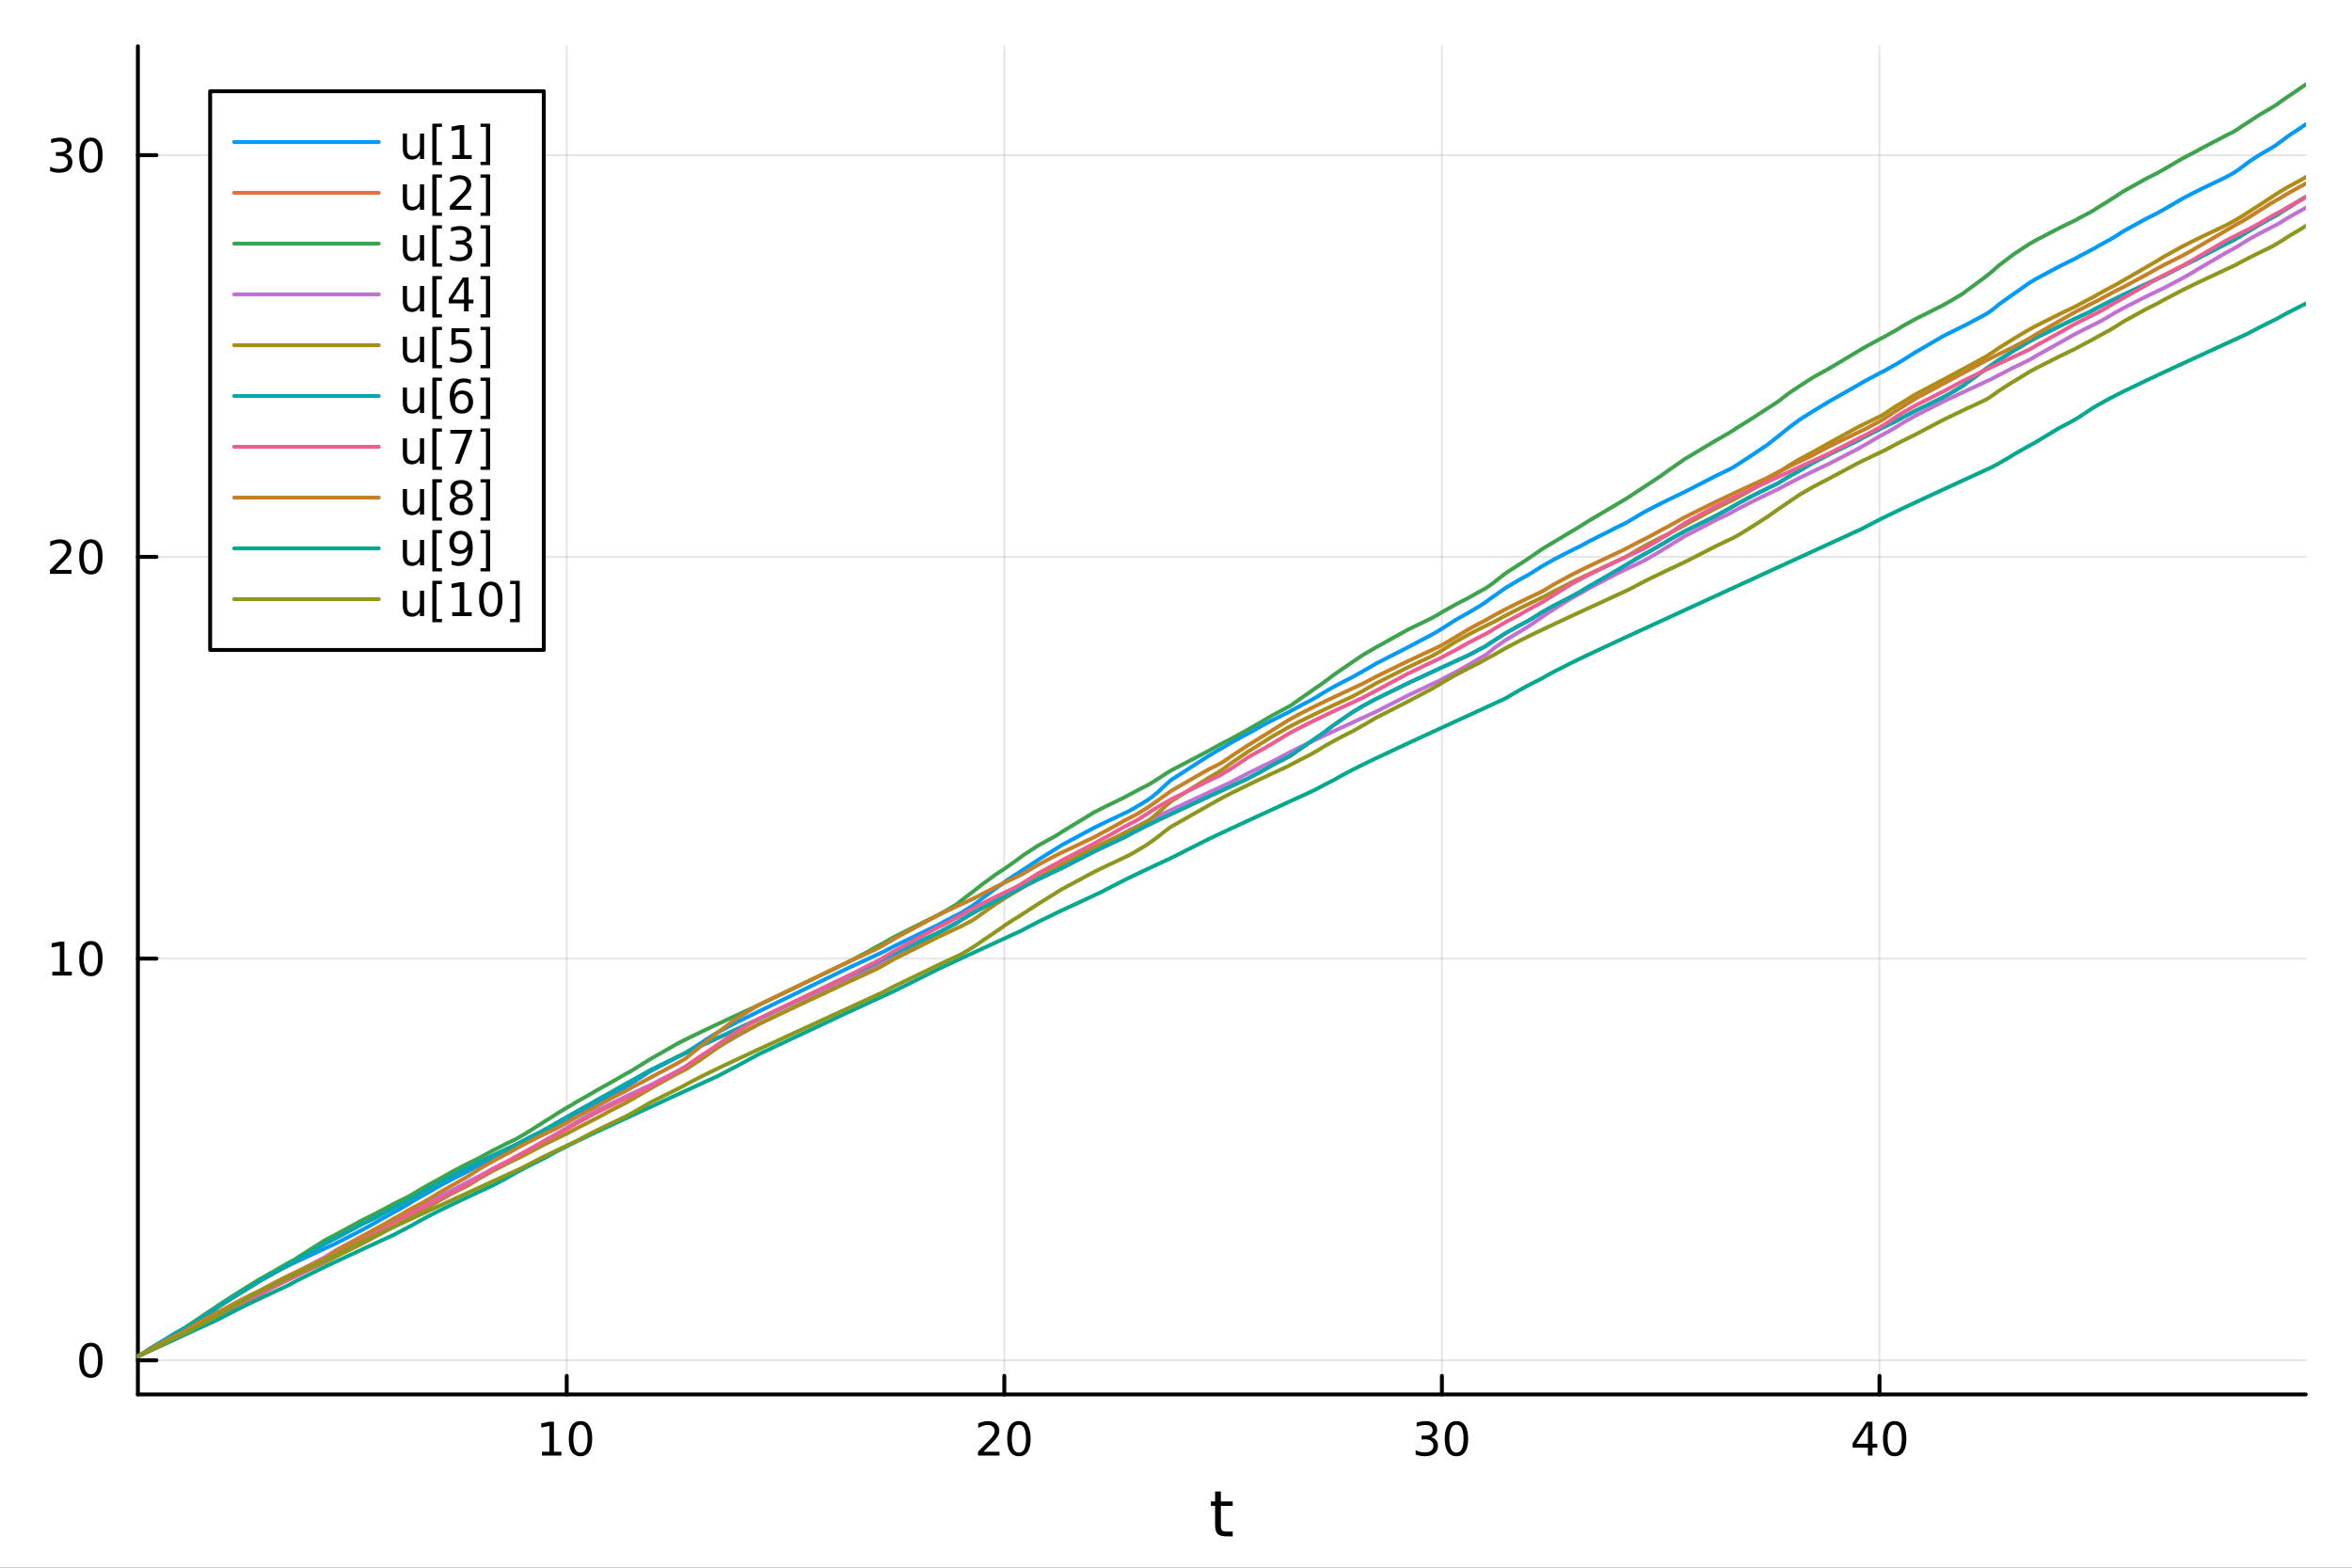 <?xml version="1.0" encoding="utf-8"?>
<svg xmlns="http://www.w3.org/2000/svg" xmlns:xlink="http://www.w3.org/1999/xlink" width="600" height="400" viewBox="0 0 2400 1600">
<rect x="0" y="0" width="2400" height="1600" fill="#333333" stroke="none"/>
<defs>
  <clipPath id="clip880">
    <rect x="0" y="0" width="2400" height="1600"/>
  </clipPath>
</defs>
<path clip-path="url(#clip880)" d="M0 1600 L2400 1600 L2400 0 L0 0  Z" fill="#ffffff" fill-rule="evenodd" fill-opacity="1"/>
<defs>
  <clipPath id="clip881">
    <rect x="480" y="0" width="1681" height="1600"/>
  </clipPath>
</defs>
<path clip-path="url(#clip880)" d="M140.696 1423.18 L2352.76 1423.18 L2352.76 47.244 L140.696 47.244  Z" fill="#ffffff" fill-rule="evenodd" fill-opacity="1"/>
<defs>
  <clipPath id="clip882">
    <rect x="140" y="47" width="2213" height="1377"/>
  </clipPath>
</defs>
<polyline clip-path="url(#clip882)" style="stroke:#000000; stroke-linecap:round; stroke-linejoin:round; stroke-width:2; stroke-opacity:0.1; fill:none" points="578.281,1423.18 578.281,47.244 "/>
<polyline clip-path="url(#clip882)" style="stroke:#000000; stroke-linecap:round; stroke-linejoin:round; stroke-width:2; stroke-opacity:0.1; fill:none" points="1024.81,1423.18 1024.81,47.244 "/>
<polyline clip-path="url(#clip882)" style="stroke:#000000; stroke-linecap:round; stroke-linejoin:round; stroke-width:2; stroke-opacity:0.1; fill:none" points="1471.33,1423.18 1471.33,47.244 "/>
<polyline clip-path="url(#clip882)" style="stroke:#000000; stroke-linecap:round; stroke-linejoin:round; stroke-width:2; stroke-opacity:0.1; fill:none" points="1917.86,1423.18 1917.86,47.244 "/>
<polyline clip-path="url(#clip882)" style="stroke:#000000; stroke-linecap:round; stroke-linejoin:round; stroke-width:2; stroke-opacity:0.1; fill:none" points="140.696,1388.34 2352.76,1388.34 "/>
<polyline clip-path="url(#clip882)" style="stroke:#000000; stroke-linecap:round; stroke-linejoin:round; stroke-width:2; stroke-opacity:0.1; fill:none" points="140.696,978.352 2352.76,978.352 "/>
<polyline clip-path="url(#clip882)" style="stroke:#000000; stroke-linecap:round; stroke-linejoin:round; stroke-width:2; stroke-opacity:0.1; fill:none" points="140.696,568.361 2352.76,568.361 "/>
<polyline clip-path="url(#clip882)" style="stroke:#000000; stroke-linecap:round; stroke-linejoin:round; stroke-width:2; stroke-opacity:0.1; fill:none" points="140.696,158.37 2352.76,158.37 "/>
<polyline clip-path="url(#clip880)" style="stroke:#000000; stroke-linecap:round; stroke-linejoin:round; stroke-width:4; stroke-opacity:1; fill:none" points="140.696,1423.18 2352.76,1423.18 "/>
<polyline clip-path="url(#clip880)" style="stroke:#000000; stroke-linecap:round; stroke-linejoin:round; stroke-width:4; stroke-opacity:1; fill:none" points="578.281,1423.18 578.281,1404.28 "/>
<polyline clip-path="url(#clip880)" style="stroke:#000000; stroke-linecap:round; stroke-linejoin:round; stroke-width:4; stroke-opacity:1; fill:none" points="1024.81,1423.18 1024.81,1404.28 "/>
<polyline clip-path="url(#clip880)" style="stroke:#000000; stroke-linecap:round; stroke-linejoin:round; stroke-width:4; stroke-opacity:1; fill:none" points="1471.33,1423.18 1471.33,1404.28 "/>
<polyline clip-path="url(#clip880)" style="stroke:#000000; stroke-linecap:round; stroke-linejoin:round; stroke-width:4; stroke-opacity:1; fill:none" points="1917.86,1423.18 1917.86,1404.28 "/>
<path clip-path="url(#clip880)" d="M552.968 1481.64 L560.607 1481.64 L560.607 1455.28 L552.297 1456.95 L552.297 1452.69 L560.561 1451.02 L565.237 1451.02 L565.237 1481.64 L572.876 1481.64 L572.876 1485.58 L552.968 1485.58 L552.968 1481.64 Z" fill="#000000" fill-rule="nonzero" fill-opacity="1" /><path clip-path="url(#clip880)" d="M592.32 1454.1 Q588.709 1454.1 586.88 1457.66 Q585.075 1461.2 585.075 1468.33 Q585.075 1475.44 586.88 1479.01 Q588.709 1482.55 592.32 1482.55 Q595.954 1482.55 597.76 1479.01 Q599.589 1475.44 599.589 1468.33 Q599.589 1461.2 597.76 1457.66 Q595.954 1454.1 592.32 1454.1 M592.32 1450.39 Q598.13 1450.39 601.186 1455 Q604.264 1459.58 604.264 1468.33 Q604.264 1477.06 601.186 1481.67 Q598.13 1486.25 592.32 1486.25 Q586.51 1486.25 583.431 1481.67 Q580.376 1477.06 580.376 1468.33 Q580.376 1459.58 583.431 1455 Q586.51 1450.39 592.32 1450.39 Z" fill="#000000" fill-rule="nonzero" fill-opacity="1" /><path clip-path="url(#clip880)" d="M1003.58 1481.64 L1019.9 1481.64 L1019.9 1485.58 L997.955 1485.58 L997.955 1481.64 Q1000.62 1478.89 1005.2 1474.26 Q1009.81 1469.61 1010.99 1468.27 Q1013.23 1465.74 1014.11 1464.01 Q1015.01 1462.25 1015.01 1460.56 Q1015.01 1457.8 1013.07 1456.07 Q1011.15 1454.33 1008.05 1454.33 Q1005.85 1454.33 1003.39 1455.09 Q1000.96 1455.86 998.186 1457.41 L998.186 1452.69 Q1001.01 1451.55 1003.46 1450.97 Q1005.92 1450.39 1007.95 1450.39 Q1013.33 1450.39 1016.52 1453.08 Q1019.71 1455.77 1019.71 1460.26 Q1019.71 1462.39 1018.9 1464.31 Q1018.12 1466.2 1016.01 1468.8 Q1015.43 1469.47 1012.33 1472.69 Q1009.23 1475.88 1003.58 1481.64 Z" fill="#000000" fill-rule="nonzero" fill-opacity="1" /><path clip-path="url(#clip880)" d="M1039.71 1454.1 Q1036.1 1454.1 1034.27 1457.66 Q1032.47 1461.2 1032.47 1468.33 Q1032.47 1475.44 1034.27 1479.01 Q1036.1 1482.55 1039.71 1482.55 Q1043.35 1482.55 1045.15 1479.01 Q1046.98 1475.44 1046.98 1468.33 Q1046.98 1461.2 1045.15 1457.66 Q1043.35 1454.1 1039.71 1454.1 M1039.71 1450.39 Q1045.52 1450.39 1048.58 1455 Q1051.66 1459.58 1051.66 1468.33 Q1051.66 1477.06 1048.58 1481.67 Q1045.52 1486.25 1039.71 1486.25 Q1033.9 1486.25 1030.82 1481.67 Q1027.77 1477.06 1027.77 1468.33 Q1027.77 1459.58 1030.82 1455 Q1033.9 1450.39 1039.71 1450.39 Z" fill="#000000" fill-rule="nonzero" fill-opacity="1" /><path clip-path="url(#clip880)" d="M1460.17 1466.95 Q1463.53 1467.66 1465.41 1469.93 Q1467.3 1472.2 1467.3 1475.53 Q1467.3 1480.65 1463.79 1483.45 Q1460.27 1486.25 1453.79 1486.25 Q1451.61 1486.25 1449.3 1485.81 Q1447 1485.39 1444.55 1484.54 L1444.55 1480.02 Q1446.49 1481.16 1448.81 1481.74 Q1451.12 1482.32 1453.65 1482.32 Q1458.05 1482.32 1460.34 1480.58 Q1462.65 1478.84 1462.65 1475.53 Q1462.65 1472.48 1460.5 1470.77 Q1458.37 1469.03 1454.55 1469.03 L1450.52 1469.03 L1450.52 1465.19 L1454.74 1465.19 Q1458.18 1465.19 1460.01 1463.82 Q1461.84 1462.43 1461.84 1459.84 Q1461.84 1457.18 1459.94 1455.77 Q1458.07 1454.33 1454.55 1454.33 Q1452.63 1454.33 1450.43 1454.75 Q1448.23 1455.16 1445.59 1456.04 L1445.59 1451.88 Q1448.25 1451.14 1450.57 1450.77 Q1452.91 1450.39 1454.97 1450.39 Q1460.29 1450.39 1463.39 1452.83 Q1466.49 1455.23 1466.49 1459.35 Q1466.49 1462.22 1464.85 1464.21 Q1463.21 1466.18 1460.17 1466.95 Z" fill="#000000" fill-rule="nonzero" fill-opacity="1" /><path clip-path="url(#clip880)" d="M1486.17 1454.1 Q1482.56 1454.1 1480.73 1457.66 Q1478.92 1461.2 1478.92 1468.33 Q1478.92 1475.44 1480.73 1479.01 Q1482.56 1482.55 1486.17 1482.55 Q1489.8 1482.55 1491.61 1479.01 Q1493.44 1475.44 1493.44 1468.33 Q1493.44 1461.2 1491.61 1457.66 Q1489.8 1454.1 1486.17 1454.1 M1486.17 1450.39 Q1491.98 1450.39 1495.04 1455 Q1498.11 1459.58 1498.11 1468.33 Q1498.11 1477.06 1495.04 1481.67 Q1491.98 1486.25 1486.17 1486.25 Q1480.36 1486.25 1477.28 1481.67 Q1474.23 1477.06 1474.23 1468.33 Q1474.23 1459.58 1477.28 1455 Q1480.36 1450.39 1486.17 1450.39 Z" fill="#000000" fill-rule="nonzero" fill-opacity="1" /><path clip-path="url(#clip880)" d="M1906.03 1455.09 L1894.22 1473.54 L1906.03 1473.54 L1906.03 1455.09 M1904.8 1451.02 L1910.68 1451.02 L1910.68 1473.54 L1915.61 1473.54 L1915.61 1477.43 L1910.68 1477.43 L1910.68 1485.58 L1906.03 1485.58 L1906.03 1477.43 L1890.43 1477.43 L1890.43 1472.92 L1904.8 1451.02 Z" fill="#000000" fill-rule="nonzero" fill-opacity="1" /><path clip-path="url(#clip880)" d="M1933.34 1454.1 Q1929.73 1454.1 1927.9 1457.66 Q1926.1 1461.2 1926.1 1468.33 Q1926.1 1475.44 1927.9 1479.01 Q1929.73 1482.55 1933.34 1482.55 Q1936.98 1482.55 1938.78 1479.01 Q1940.61 1475.44 1940.61 1468.33 Q1940.61 1461.2 1938.78 1457.66 Q1936.98 1454.1 1933.34 1454.1 M1933.34 1450.39 Q1939.15 1450.39 1942.21 1455 Q1945.29 1459.58 1945.29 1468.33 Q1945.29 1477.06 1942.21 1481.67 Q1939.15 1486.25 1933.34 1486.25 Q1927.53 1486.25 1924.46 1481.67 Q1921.4 1477.06 1921.4 1468.33 Q1921.4 1459.58 1924.46 1455 Q1927.53 1450.39 1933.34 1450.39 Z" fill="#000000" fill-rule="nonzero" fill-opacity="1" /><path clip-path="url(#clip880)" d="M1245.79 1522.27 L1245.79 1532.4 L1257.85 1532.4 L1257.85 1536.95 L1245.79 1536.95 L1245.79 1556.3 Q1245.79 1560.66 1246.96 1561.9 Q1248.17 1563.14 1251.83 1563.14 L1257.85 1563.14 L1257.85 1568.04 L1251.83 1568.04 Q1245.05 1568.04 1242.48 1565.53 Q1239.9 1562.98 1239.9 1556.3 L1239.9 1536.95 L1235.6 1536.95 L1235.6 1532.4 L1239.9 1532.4 L1239.9 1522.27 L1245.79 1522.27 Z" fill="#000000" fill-rule="nonzero" fill-opacity="1" /><polyline clip-path="url(#clip880)" style="stroke:#000000; stroke-linecap:round; stroke-linejoin:round; stroke-width:4; stroke-opacity:1; fill:none" points="140.696,1423.18 140.696,47.244 "/>
<polyline clip-path="url(#clip880)" style="stroke:#000000; stroke-linecap:round; stroke-linejoin:round; stroke-width:4; stroke-opacity:1; fill:none" points="140.696,1388.34 159.593,1388.34 "/>
<polyline clip-path="url(#clip880)" style="stroke:#000000; stroke-linecap:round; stroke-linejoin:round; stroke-width:4; stroke-opacity:1; fill:none" points="140.696,978.352 159.593,978.352 "/>
<polyline clip-path="url(#clip880)" style="stroke:#000000; stroke-linecap:round; stroke-linejoin:round; stroke-width:4; stroke-opacity:1; fill:none" points="140.696,568.361 159.593,568.361 "/>
<polyline clip-path="url(#clip880)" style="stroke:#000000; stroke-linecap:round; stroke-linejoin:round; stroke-width:4; stroke-opacity:1; fill:none" points="140.696,158.37 159.593,158.37 "/>
<path clip-path="url(#clip880)" d="M92.751 1374.14 Q89.14 1374.14 87.311 1377.71 Q85.506 1381.25 85.506 1388.38 Q85.506 1395.48 87.311 1399.05 Q89.14 1402.59 92.751 1402.59 Q96.385 1402.59 98.191 1399.05 Q100.02 1395.48 100.02 1388.38 Q100.02 1381.25 98.191 1377.71 Q96.385 1374.14 92.751 1374.14 M92.751 1370.44 Q98.561 1370.44 101.617 1375.04 Q104.696 1379.63 104.696 1388.38 Q104.696 1397.1 101.617 1401.71 Q98.561 1406.29 92.751 1406.29 Q86.941 1406.29 83.862 1401.71 Q80.807 1397.1 80.807 1388.38 Q80.807 1379.63 83.862 1375.04 Q86.941 1370.44 92.751 1370.44 Z" fill="#000000" fill-rule="nonzero" fill-opacity="1" /><path clip-path="url(#clip880)" d="M53.4 991.697 L61.038 991.697 L61.038 965.331 L52.728 966.998 L52.728 962.739 L60.992 961.072 L65.668 961.072 L65.668 991.697 L73.307 991.697 L73.307 995.632 L53.4 995.632 L53.4 991.697 Z" fill="#000000" fill-rule="nonzero" fill-opacity="1" /><path clip-path="url(#clip880)" d="M92.751 964.151 Q89.14 964.151 87.311 967.715 Q85.506 971.257 85.506 978.387 Q85.506 985.493 87.311 989.058 Q89.14 992.6 92.751 992.6 Q96.385 992.6 98.191 989.058 Q100.02 985.493 100.02 978.387 Q100.02 971.257 98.191 967.715 Q96.385 964.151 92.751 964.151 M92.751 960.447 Q98.561 960.447 101.617 965.053 Q104.696 969.637 104.696 978.387 Q104.696 987.114 101.617 991.72 Q98.561 996.303 92.751 996.303 Q86.941 996.303 83.862 991.72 Q80.807 987.114 80.807 978.387 Q80.807 969.637 83.862 965.053 Q86.941 960.447 92.751 960.447 Z" fill="#000000" fill-rule="nonzero" fill-opacity="1" /><path clip-path="url(#clip880)" d="M56.617 581.706 L72.936 581.706 L72.936 585.641 L50.992 585.641 L50.992 581.706 Q53.654 578.951 58.237 574.322 Q62.844 569.669 64.025 568.327 Q66.27 565.803 67.149 564.067 Q68.052 562.308 68.052 560.618 Q68.052 557.864 66.108 556.128 Q64.186 554.391 61.085 554.391 Q58.886 554.391 56.432 555.155 Q54.001 555.919 51.224 557.47 L51.224 552.748 Q54.048 551.614 56.501 551.035 Q58.955 550.456 60.992 550.456 Q66.362 550.456 69.557 553.141 Q72.751 555.827 72.751 560.317 Q72.751 562.447 71.941 564.368 Q71.154 566.266 69.048 568.859 Q68.469 569.53 65.367 572.748 Q62.265 575.942 56.617 581.706 Z" fill="#000000" fill-rule="nonzero" fill-opacity="1" /><path clip-path="url(#clip880)" d="M92.751 554.16 Q89.14 554.16 87.311 557.725 Q85.506 561.266 85.506 568.396 Q85.506 575.502 87.311 579.067 Q89.14 582.609 92.751 582.609 Q96.385 582.609 98.191 579.067 Q100.02 575.502 100.02 568.396 Q100.02 561.266 98.191 557.725 Q96.385 554.16 92.751 554.16 M92.751 550.456 Q98.561 550.456 101.617 555.063 Q104.696 559.646 104.696 568.396 Q104.696 577.123 101.617 581.729 Q98.561 586.313 92.751 586.313 Q86.941 586.313 83.862 581.729 Q80.807 577.123 80.807 568.396 Q80.807 559.646 83.862 555.063 Q86.941 550.456 92.751 550.456 Z" fill="#000000" fill-rule="nonzero" fill-opacity="1" /><path clip-path="url(#clip880)" d="M66.756 157.016 Q70.112 157.734 71.987 160.002 Q73.885 162.271 73.885 165.604 Q73.885 170.72 70.367 173.521 Q66.849 176.322 60.367 176.322 Q58.191 176.322 55.876 175.882 Q53.585 175.465 51.131 174.609 L51.131 170.095 Q53.075 171.229 55.39 171.808 Q57.705 172.387 60.228 172.387 Q64.626 172.387 66.918 170.65 Q69.233 168.914 69.233 165.604 Q69.233 162.549 67.08 160.836 Q64.95 159.1 61.131 159.1 L57.103 159.1 L57.103 155.257 L61.316 155.257 Q64.765 155.257 66.594 153.891 Q68.423 152.502 68.423 149.91 Q68.423 147.248 66.525 145.836 Q64.65 144.401 61.131 144.401 Q59.21 144.401 57.011 144.817 Q54.812 145.234 52.173 146.114 L52.173 141.947 Q54.835 141.206 57.15 140.836 Q59.487 140.465 61.548 140.465 Q66.872 140.465 69.974 142.896 Q73.075 145.303 73.075 149.424 Q73.075 152.294 71.432 154.285 Q69.788 156.252 66.756 157.016 Z" fill="#000000" fill-rule="nonzero" fill-opacity="1" /><path clip-path="url(#clip880)" d="M92.751 144.169 Q89.14 144.169 87.311 147.734 Q85.506 151.276 85.506 158.405 Q85.506 165.512 87.311 169.076 Q89.14 172.618 92.751 172.618 Q96.385 172.618 98.191 169.076 Q100.02 165.512 100.02 158.405 Q100.02 151.276 98.191 147.734 Q96.385 144.169 92.751 144.169 M92.751 140.465 Q98.561 140.465 101.617 145.072 Q104.696 149.655 104.696 158.405 Q104.696 167.132 101.617 171.738 Q98.561 176.322 92.751 176.322 Q86.941 176.322 83.862 171.738 Q80.807 167.132 80.807 158.405 Q80.807 149.655 83.862 145.072 Q86.941 140.465 92.751 140.465 Z" fill="#000000" fill-rule="nonzero" fill-opacity="1" /><polyline clip-path="url(#clip882)" style="stroke:#009af9; stroke-linecap:round; stroke-linejoin:round; stroke-width:4; stroke-opacity:1; fill:none" points="140.696,1384.24 140.696,1384.24 141.259,1383.93 144.188,1382.34 146.241,1381.06 147.201,1380.39 154.526,1375.55 179.504,1360.14 181.215,1359.21 181.688,1358.95 186.198,1356.57 190.05,1354.57 191.612,1353.64 195.556,1351 203.19,1346.27 213.716,1340.3 218.718,1337.21 218.966,1337.04 219.343,1336.75 220.789,1335.51 223.003,1333.69 241.262,1320.99 241.32,1320.94 254.856,1312.25 264.351,1306.86 278.048,1299.68 293.894,1291.87 300.09,1288.9 300.815,1288.56 305.714,1286.24 331.355,1274.26 332.401,1273.77 332.453,1273.75 343.056,1268.84 343.679,1268.5 369.881,1255.06 384.814,1246.89 388.639,1244.6 402.176,1237.07 406.814,1234.64 416.257,1229.16 419.519,1227.09 422.963,1224.99 431.781,1219.92 438.186,1216.45 448.27,1210.5 460.968,1203.67 477.853,1195.22 480.247,1193.85 488.506,1189.32 503.019,1181.86 516.698,1175.19 519.432,1173.88 526.027,1170.75 533.831,1167.07 537.938,1164.81 552.318,1157.31 555.355,1155.53 563.633,1150.9 567.78,1148.69 579.485,1142.7 582.913,1140.99 587.203,1138.53 604.005,1128.5 608.514,1126.05 624.221,1116.96 638.073,1109.74 638.185,1109.68 643.62,1106.08 645.195,1105.09 662.863,1093.83 664.895,1092.67 691.088,1079 695.163,1077 698.124,1075.31 699.086,1074.77 700.648,1073.77 702.056,1072.88 706.453,1070.19 716.427,1063.76 719.544,1061.63 729.005,1055.69 730.367,1054.88 732.52,1053.63 747.45,1045.51 750.775,1043.8 774.491,1032.17 864.592,988.399 884.991,979.008 894.433,974.668 900.345,971.951 901.675,971.34 910.828,966.445 911.981,965.847 957.378,943.879 964.527,939.989 975.371,934.39 975.48,934.335 976.523,933.811 980.175,931.993 981.575,931.177 991.804,924.743 994.578,922.881 995.926,921.881 1001.14,917.787 1015.63,907.07 1020.88,903.292 1026.74,898.948 1034.33,893.87 1039.65,890.59 1041.78,889.145 1042.07,888.951 1043.62,887.931 1045,887.039 1059.93,877.204 1076.81,866.709 1079.62,864.891 1083.33,862.585 1116.18,844.924 1124.36,840.931 1129.9,838.274 1147.81,829.82 1150.58,828.527 1157.19,824.925 1158.93,823.848 1162.5,821.702 1166.95,819.135 1171.49,816.235 1171.92,815.926 1174.59,814.073 1174.75,813.949 1180.94,808.937 1181.7,808.288 1181.76,808.232 1189.81,800.716 1194.96,796.109 1233.15,771.517 1243.6,765.37 1247.09,763.438 1248.78,762.521 1255.72,758.31 1257.52,757.263 1273.34,748.682 1276.57,747.026 1287.52,740.779 1290,739.436 1297.64,735.426 1315.01,726.791 1316.62,725.869 1316.89,725.717 1317.92,725.135 1327.34,720.016 1337.6,714.754 1338.1,714.458 1340.97,712.784 1343.72,711.222 1345.03,710.379 1351.09,706.626 1356.46,703.492 1359.94,701.543 1369.32,696.518 1379.89,691.148 1390.92,684.948 1391.75,684.504 1403.94,677.324 1436.22,660.839 1460.73,647.88 1467.63,643.941 1468.32,643.497 1473.39,640.347 1484.84,632.967 1499.02,624.975 1509.25,618.906 1514.6,615.513 1515.95,614.571 1516.3,614.299 1520.53,611.125 1523.97,608.703 1525.54,607.634 1535,600.955 1538.04,598.999 1550.58,591.582 1558.18,587.454 1564.35,583.753 1572.02,578.833 1572.55,578.509 1576.05,576.424 1585.46,571.128 1603.21,561.958 1614.14,556.614 1621.7,552.404 1650.9,537.668 1657.27,534.617 1658.86,533.725 1661.38,532.327 1676.64,523.305 1683.15,519.798 1683.61,519.559 1694.11,514.175 1697.88,512.295 1703.02,509.772 1704.37,509.114 1718.93,502.147 1750.15,486.04 1764.61,479.122 1768.58,476.914 1772.97,474.184 1783.33,467.442 1790.26,462.815 1802.68,454.545 1803.39,454.043 1803.86,453.671 1813.96,445.665 1814.37,445.365 1815.08,444.797 1825.43,436.466 1836.11,428.473 1849.37,420.134 1866.37,409.755 1866.99,409.412 1895.65,393.187 1900.43,390.366 1902.47,389.204 1918.23,380.765 1921.99,378.858 1924,377.853 1927.93,375.569 1934.79,371.765 1941.88,367.455 1954.42,359.606 1982.01,343.517 1984.54,342.206 1988.57,340.148 2001.33,333.833 2002.67,333.182 2005.33,331.901 2005.58,331.778 2006.07,331.542 2025.19,321.315 2025.79,321.01 2028.34,319.503 2029.88,318.478 2032.38,316.634 2032.99,316.201 2034.43,315.057 2039.33,310.971 2051.37,302.326 2051.98,301.932 2053.04,301.245 2055.74,299.311 2069.79,289.385 2074.58,286.421 2076.25,285.42 2077.69,284.575 2101.47,271.831 2113.45,265.93 2117.31,264.069 2120.69,262.167 2122.48,261.178 2133.09,255.549 2136.04,254.041 2140.81,251.244 2149.46,246.458 2152.72,244.731 2158.29,241.392 2167.05,235.809 2189.95,223.215 2201.85,217.269 2208.63,213.443 2227.14,202.65 2237.34,197.319 2241.33,195.302 2246.01,192.977 2271.63,180.695 2277.7,177.359 2280.85,175.415 2284.39,173.006 2287.88,170.449 2293.4,166.222 2295.13,164.984 2296.2,164.228 2305.35,158.243 2317.7,151.077 2322.46,148.108 2323.03,147.713 2323.05,147.699 2324.42,146.634 2327.08,144.65 2329.9,142.636 2335.58,138.369 2347.6,130.469 2349.87,128.904 2351.92,127.538 2352.76,126.913 "/>
<polyline clip-path="url(#clip882)" style="stroke:#e26f46; stroke-linecap:round; stroke-linejoin:round; stroke-width:4; stroke-opacity:1; fill:none" points="140.696,1384.24 140.696,1384.24 141.259,1383.98 144.188,1382.38 146.241,1381.1 147.201,1380.51 154.526,1375.64 179.504,1361.55 181.215,1360.67 181.688,1360.38 186.198,1357.36 190.05,1354.91 191.612,1353.95 195.556,1351.6 203.19,1346.69 213.716,1339.8 218.718,1336.81 218.966,1336.67 219.343,1336.41 220.789,1335.33 223.003,1333.72 241.262,1322.14 241.32,1322.11 254.856,1313.82 264.351,1307.89 278.048,1300.24 293.894,1291.1 300.09,1287.82 300.815,1287.38 305.714,1284.08 331.355,1269.37 332.401,1268.83 332.453,1268.8 343.056,1263.44 343.679,1263.14 369.881,1249.15 384.814,1241.87 388.639,1239.72 402.176,1232.54 406.814,1230.2 416.257,1225.54 419.519,1223.68 422.963,1221.77 431.781,1216.41 438.186,1212.8 448.27,1207.43 460.968,1200.15 477.853,1191.39 480.247,1190.2 488.506,1186.16 503.019,1179.24 516.698,1172.83 519.432,1171.55 526.027,1168.49 533.831,1164.27 537.938,1162.13 552.318,1154.93 555.355,1153.19 563.633,1148.66 567.78,1146.13 579.485,1139.51 582.913,1137.68 587.203,1135.08 604.005,1125.79 608.514,1123.09 624.221,1114.45 638.073,1106.5 638.185,1106.44 643.62,1103.55 645.195,1102.59 662.863,1092.69 664.895,1091.63 691.088,1078.68 695.163,1076.74 698.124,1075.33 699.086,1074.88 700.648,1074.14 702.056,1073.48 706.453,1071.42 716.427,1066.76 719.544,1065.31 729.005,1060.93 730.367,1060.3 732.52,1059.3 747.45,1052.42 750.775,1050.89 774.491,1039.98 864.592,996.592 884.991,987.206 894.433,982.159 900.345,979.13 901.675,978.459 910.828,973.928 911.981,973.366 957.378,951.989 964.527,948.124 975.371,942.55 975.48,942.485 976.523,941.777 980.175,939.375 981.575,938.484 991.804,932.379 994.578,930.822 995.926,930.077 1001.14,927.264 1015.63,919.852 1020.88,917.263 1026.74,914.424 1034.33,910.203 1039.65,907.373 1041.78,906.265 1042.07,906.115 1043.62,905.319 1045,904.613 1059.93,897.205 1076.81,889.149 1079.62,887.829 1083.33,886.09 1116.18,869.272 1124.36,865.356 1129.9,862.738 1147.81,854.359 1150.58,852.833 1157.19,849.306 1158.93,848.4 1162.5,846.564 1166.95,844.32 1171.49,842.067 1171.92,841.852 1174.59,840.543 1174.75,840.465 1180.94,837.469 1181.7,837.101 1181.76,837.072 1189.81,833.235 1194.96,830.8 1233.15,813.055 1243.6,808.239 1247.09,806.63 1248.78,805.852 1255.72,802.661 1257.52,801.832 1273.34,794.56 1276.57,792.8 1287.52,787.086 1290,785.616 1297.64,781.292 1315.01,772.243 1316.62,771.439 1316.89,771.281 1317.92,770.586 1327.34,763.934 1337.6,756.842 1338.1,756.522 1340.97,754.472 1343.72,752.592 1345.03,751.728 1351.09,747.404 1356.46,743.441 1359.94,740.757 1369.32,734.234 1379.89,727.01 1390.92,720.415 1391.75,719.949 1403.94,713.381 1436.22,697.54 1460.73,686.079 1467.63,682.884 1468.32,682.565 1473.39,680.224 1484.84,674.94 1499.02,668.417 1509.25,662.958 1514.6,660.224 1515.95,659.425 1516.3,659.189 1520.53,656.405 1523.97,654.25 1525.54,653.15 1535,647.035 1538.04,645.216 1550.58,638.2 1558.18,634.225 1564.35,630.615 1572.02,625.779 1572.55,625.459 1576.05,623.403 1585.46,618.166 1603.21,609.057 1614.14,602.938 1621.7,598.376 1650.9,581.508 1657.27,577.751 1658.86,576.853 1661.38,575.228 1676.64,566.28 1683.15,562.791 1683.61,562.553 1694.11,556.421 1697.88,554.348 1703.02,551.186 1704.37,550.383 1718.93,542.305 1750.15,526.832 1764.61,519.036 1768.58,516.67 1772.97,514.162 1783.33,508.56 1790.26,504.996 1802.68,498.846 1803.39,498.498 1803.86,498.268 1813.96,493.427 1814.37,493.192 1815.08,492.73 1825.43,486.39 1836.11,480.46 1849.37,472.708 1866.37,463.809 1866.99,463.501 1895.65,449.669 1900.43,447.025 1902.47,445.928 1918.23,437.831 1921.99,435.975 1924,434.994 1927.93,433.084 1934.79,429.792 1941.88,425.868 1954.42,419.346 1982.01,405.959 1984.54,404.546 1988.57,402.35 2001.33,394.837 2002.67,393.975 2005.33,392.084 2005.58,391.883 2006.07,391.454 2025.19,377.423 2025.79,376.99 2028.34,375.193 2029.88,374.145 2032.38,372.485 2032.99,372.093 2034.43,371.043 2039.33,367.64 2051.37,360.155 2051.98,359.803 2053.04,359.095 2055.74,357.343 2069.79,349.036 2074.58,346.429 2076.25,345.536 2077.69,344.777 2101.47,332.883 2113.45,327.168 2117.31,325.348 2120.69,323.764 2122.48,322.926 2133.09,317.979 2136.04,316.355 2140.81,313.796 2149.46,309.331 2152.72,307.695 2158.29,304.938 2167.05,300.687 2189.95,289.87 2201.85,284.335 2208.63,281.198 2227.14,271.501 2237.34,266.481 2241.33,264.552 2246.01,261.924 2271.63,248.756 2277.7,245.811 2280.85,244.031 2284.39,242.081 2287.88,239.91 2293.4,236.635 2295.13,235.648 2296.2,235.04 2305.35,229.37 2317.7,222.469 2322.46,219.962 2323.03,219.667 2323.05,219.656 2324.42,218.824 2327.08,217.02 2329.9,215.176 2335.58,211.652 2347.6,203.966 2349.87,202.63 2351.92,201.45 2352.76,200.971 "/>
<polyline clip-path="url(#clip882)" style="stroke:#3da44d; stroke-linecap:round; stroke-linejoin:round; stroke-width:4; stroke-opacity:1; fill:none" points="140.696,1384.24 140.696,1384.24 141.259,1383.98 144.188,1382.38 146.241,1381.1 147.201,1380.51 154.526,1375.64 179.504,1361.55 181.215,1360.51 181.688,1360.19 186.198,1356.83 190.05,1354.14 191.612,1353.1 195.556,1350.55 203.19,1345.35 213.716,1338.19 218.718,1335.11 218.966,1334.97 219.343,1334.71 220.789,1333.6 223.003,1331.96 241.262,1320.22 241.32,1320.19 254.856,1311.84 264.351,1305.88 278.048,1298.21 293.894,1289.07 300.09,1285.78 300.815,1285.34 305.714,1282.04 331.355,1265.92 332.401,1265.35 332.453,1265.32 343.056,1259.73 343.679,1259.41 369.881,1245.16 384.814,1237.83 388.639,1235.67 402.176,1228.47 406.814,1226.12 416.257,1221.46 419.519,1219.6 422.963,1217.68 431.781,1212.32 438.186,1208.7 448.27,1203.33 460.968,1196.05 477.853,1187.29 480.247,1186.1 488.506,1182.06 503.019,1174.16 516.698,1167.26 519.432,1165.92 526.027,1162.72 533.831,1158.39 537.938,1155.86 552.318,1146.77 555.355,1144.77 563.633,1139.67 567.78,1136.92 579.485,1129.88 582.913,1127.96 587.203,1125.26 604.005,1115.75 608.514,1113.01 624.221,1104.29 638.073,1096.3 638.185,1096.24 643.62,1093.33 645.195,1092.37 662.863,1081.34 664.895,1080.19 691.088,1065.23 695.163,1063.14 698.124,1061.64 699.086,1061.16 700.648,1060.38 702.056,1059.68 706.453,1057.52 716.427,1052.7 719.544,1051.21 729.005,1046.74 730.367,1046.1 732.52,1045.1 747.45,1038.14 750.775,1036.6 774.491,1025.65 864.592,982.243 884.991,971.628 894.433,966.297 900.345,963.144 901.675,962.449 910.828,957.097 911.981,956.454 957.378,933.741 964.527,929.82 975.371,923.401 975.48,923.33 976.523,922.56 980.175,919.655 981.575,918.592 991.804,910.756 994.578,908.612 995.926,907.608 1001.14,903.497 1015.63,892.751 1020.88,889.397 1026.74,885.42 1034.33,880.106 1039.65,876.267 1041.78,874.633 1042.07,874.415 1043.62,873.27 1045,872.274 1059.93,862.642 1076.81,853.346 1079.62,851.654 1083.33,849.178 1116.18,829.211 1124.36,825.007 1129.9,822.246 1147.81,813.587 1150.58,812.035 1157.19,808.456 1158.93,807.538 1162.5,805.682 1166.95,803.417 1171.49,801.146 1171.92,800.891 1174.59,799.346 1174.75,799.254 1180.94,795.318 1181.7,794.851 1181.76,794.809 1189.81,789.493 1194.96,786.355 1233.15,766.394 1243.6,760.629 1247.09,758.79 1248.78,757.913 1255.72,754.385 1257.52,753.325 1273.34,744.662 1276.57,742.719 1287.52,736.552 1290,735.007 1297.64,730.498 1315.01,721.202 1316.62,720.384 1316.89,720.224 1317.92,719.52 1327.34,712.805 1337.6,705.668 1338.1,705.346 1340.97,703.288 1343.72,701.401 1345.03,700.533 1351.09,696.196 1356.46,692.225 1359.94,689.536 1369.32,683.003 1379.89,675.772 1390.92,668.373 1391.75,667.862 1403.94,660.783 1436.22,642.839 1460.73,630.946 1467.63,627.149 1468.32,626.717 1473.39,623.645 1484.84,617.209 1499.02,609.878 1509.25,604.084 1514.6,601.228 1515.95,600.402 1516.3,600.159 1520.53,597.303 1523.97,594.806 1525.54,593.566 1535,586.081 1538.04,583.932 1550.58,575.943 1558.18,571.003 1564.35,566.819 1572.02,561.458 1572.55,561.109 1576.05,558.872 1585.46,553.268 1603.21,542.65 1614.14,536.051 1621.7,531.27 1650.9,514.005 1657.27,510.212 1658.86,509.307 1661.38,507.671 1676.64,497.661 1683.15,493.381 1683.61,493.096 1694.11,486.104 1697.88,483.489 1703.02,479.723 1704.37,478.783 1718.93,468.67 1750.15,449.986 1764.61,441.688 1768.58,439.232 1772.97,436.276 1783.33,429.909 1790.26,425.451 1802.68,417.379 1803.39,416.95 1803.86,416.625 1813.96,410.163 1814.37,409.875 1815.08,409.327 1825.43,401.226 1836.11,394.161 1849.37,385.581 1866.37,376.137 1866.99,375.761 1895.65,358.669 1900.43,355.784 1902.47,354.599 1918.23,346.036 1921.99,344.11 1924,343.096 1927.93,340.798 1934.79,336.973 1941.88,332.647 1954.42,325.661 1982.01,311.839 1984.54,310.407 1988.57,308.185 2001.33,300.613 2002.67,299.747 2005.33,297.848 2005.58,297.646 2006.07,297.216 2025.19,283.15 2025.79,282.716 2028.34,280.695 2029.88,279.388 2032.38,277.342 2032.99,276.862 2034.43,275.614 2039.33,271.222 2051.37,262.056 2051.98,261.642 2053.04,260.827 2055.74,258.826 2069.79,249.617 2074.58,246.811 2076.25,245.858 2077.69,245.051 2101.47,232.684 2113.45,226.865 2117.31,225.022 2120.69,223.134 2122.48,222.151 2133.09,216.552 2136.04,214.796 2140.81,211.66 2149.46,206.42 2152.72,204.285 2158.29,200.824 2167.05,195.101 2189.95,182.319 2201.85,176.331 2208.63,172.489 2227.14,161.67 2237.34,156.332 2241.33,154.313 2246.01,151.598 2271.63,138.176 2277.7,135.202 2280.85,133.41 2284.39,131.148 2287.88,128.715 2293.4,125.099 2295.13,124.023 2296.2,123.361 2305.35,117.331 2317.7,110.129 2322.46,107.15 2323.03,106.805 2323.05,106.793 2324.42,105.845 2327.08,103.837 2329.9,101.801 2335.58,97.957 2347.6,89.812 2349.87,88.215 2351.92,86.822 2352.76,86.186 "/>
<polyline clip-path="url(#clip882)" style="stroke:#c271d2; stroke-linecap:round; stroke-linejoin:round; stroke-width:4; stroke-opacity:1; fill:none" points="140.696,1384.24 140.696,1384.24 141.259,1383.98 144.188,1382.63 146.241,1381.51 147.201,1380.99 154.526,1377.13 179.504,1364.79 181.215,1363.83 181.688,1363.56 186.198,1361.08 190.05,1358.7 191.612,1357.76 195.556,1355.45 203.19,1351.21 213.716,1345.7 218.718,1343.17 218.966,1343.05 219.343,1342.83 220.789,1341.85 223.003,1340.4 241.262,1329.67 241.32,1329.64 254.856,1322.59 264.351,1317.88 278.048,1310.35 293.894,1302.33 300.09,1299.31 300.815,1298.96 305.714,1296.61 331.355,1283.14 332.401,1282.53 332.453,1282.5 343.056,1275.84 343.679,1275.47 369.881,1261.46 384.814,1254.17 388.639,1252.02 402.176,1244.85 406.814,1242.5 416.257,1237.84 419.519,1235.98 422.963,1234.07 431.781,1229.38 438.186,1226.11 448.27,1221.12 460.968,1215.01 477.853,1205.98 480.247,1204.77 488.506,1200.66 503.019,1192.69 516.698,1185.75 519.432,1184.4 526.027,1180.68 533.831,1176.49 537.938,1174.36 552.318,1166.22 555.355,1164.35 563.633,1159.53 567.78,1157.25 579.485,1150.27 582.913,1148.37 587.203,1145.69 604.005,1136.21 608.514,1133.85 624.221,1125.99 638.073,1119.34 638.185,1119.29 643.62,1116.72 645.195,1115.98 662.863,1107.73 664.895,1106.79 691.088,1093.28 695.163,1090.95 698.124,1089.31 699.086,1088.7 700.648,1087.72 702.056,1086.86 706.453,1083.87 716.427,1077.68 719.544,1075.88 729.005,1070.68 730.367,1069.83 732.52,1068.53 747.45,1060.14 750.775,1058.11 774.491,1045.16 864.592,1000.71 884.991,990.085 894.433,985.459 900.345,982.616 901.675,981.862 910.828,976.876 911.981,976.166 957.378,952.356 964.527,948.389 975.371,941.925 975.48,941.863 976.523,941.276 980.175,938.95 981.575,938.085 991.804,932.126 994.578,930.599 995.926,929.867 1001.14,927.098 1015.63,919.765 1020.88,917.194 1026.74,914.371 1034.33,910.756 1039.65,907.808 1041.78,906.661 1042.07,906.506 1043.62,905.683 1045,904.833 1059.93,896.318 1076.81,887.645 1079.62,886.26 1083.33,884.134 1116.18,867.244 1124.36,862.692 1129.9,859.758 1147.81,849.63 1150.58,848.178 1157.19,844.793 1158.93,843.917 1162.5,842.138 1166.95,839.953 1171.49,837.749 1171.92,837.538 1174.59,836.253 1174.75,836.176 1180.94,833.226 1181.7,832.863 1181.76,832.835 1189.81,829.039 1194.96,826.623 1233.15,808.941 1243.6,804.13 1247.09,802.523 1248.78,801.745 1255.72,798.556 1257.52,797.568 1273.34,789.339 1276.57,787.73 1287.52,782.391 1290,781.199 1297.64,777.562 1315.01,768.312 1316.62,767.497 1316.89,767.361 1317.92,766.843 1327.34,762.186 1337.6,757.248 1338.1,757.009 1340.97,755.643 1343.72,754.341 1345.03,753.726 1351.09,750.877 1356.46,748.363 1359.94,746.743 1369.32,742.386 1379.89,737.499 1390.92,732.409 1391.75,732.029 1403.94,726.416 1436.22,710.013 1460.73,698.437 1467.63,695.226 1468.32,694.906 1473.39,692.14 1484.84,686.187 1499.02,678.232 1509.25,672.178 1514.6,669.227 1515.95,668.381 1516.3,668.133 1520.53,664.867 1523.97,662.089 1525.54,660.874 1535,654.215 1538.04,652.265 1550.58,644.862 1558.18,640.147 1564.35,636.098 1572.02,630.859 1572.55,630.517 1576.05,628.025 1585.46,621.903 1603.21,610.744 1614.14,604.766 1621.7,600.268 1650.9,585.01 1657.27,581.911 1658.86,581.149 1661.38,579.941 1676.64,572.719 1683.15,569.158 1683.61,568.874 1694.11,562.677 1697.88,560.269 1703.02,557.154 1704.37,556.362 1718.93,547.384 1750.15,531.173 1764.61,524.239 1768.58,522.028 1772.97,519.661 1783.33,514.301 1790.26,510.845 1802.68,504.823 1803.39,504.481 1803.86,504.255 1813.96,499.473 1814.37,499.277 1815.08,498.881 1825.43,493.301 1836.11,487.861 1849.37,481.385 1866.37,473.324 1866.99,472.981 1895.65,458.223 1900.43,455.511 1902.47,454.388 1918.23,445.122 1921.99,443.089 1924,442.025 1927.93,439.972 1934.79,435.943 1941.88,431.461 1954.42,424.297 1982.01,410.306 1984.54,409.087 1988.57,407.156 2001.33,401.12 2002.67,400.49 2005.33,399.247 2005.58,399.128 2006.07,398.899 2025.19,390.018 2025.79,389.74 2028.34,388.56 2029.88,387.85 2032.38,386.693 2032.99,386.414 2034.43,385.622 2039.33,382.982 2051.37,376.792 2051.98,376.489 2053.04,375.958 2055.74,374.621 2069.79,367.818 2074.58,365.147 2076.25,364.086 2077.69,363.193 2101.47,349.978 2113.45,343.122 2117.31,341.047 2120.69,339.275 2122.48,338.347 2133.09,332.994 2136.04,331.542 2140.81,329.216 2149.46,324.407 2152.72,322.395 2158.29,319.108 2167.05,314.249 2189.95,302.622 2201.85,296.9 2208.63,293.694 2227.14,283.886 2237.34,278.083 2241.33,275.597 2246.01,272.819 2271.63,257.811 2277.7,254.662 2280.85,252.796 2284.39,250.763 2287.88,248.523 2293.4,245.157 2295.13,244.146 2296.2,243.524 2305.35,238.447 2317.7,232.044 2322.46,229.667 2323.03,229.386 2323.05,229.375 2324.42,228.575 2327.08,227.057 2329.9,225.238 2335.58,221.756 2347.6,214.984 2349.87,213.771 2351.92,212.513 2352.76,212.005 "/>
<polyline clip-path="url(#clip882)" style="stroke:#ac8d18; stroke-linecap:round; stroke-linejoin:round; stroke-width:4; stroke-opacity:1; fill:none" points="140.696,1384.24 140.696,1384.24 141.259,1383.93 144.188,1382.34 146.241,1381.24 147.201,1380.65 154.526,1376.31 179.504,1363.14 181.215,1362.3 181.688,1362.07 186.198,1359.86 190.05,1357.99 191.612,1357.1 195.556,1354.9 203.19,1350.82 213.716,1345.45 218.718,1342.98 218.966,1342.86 219.343,1342.67 220.789,1341.97 223.003,1340.69 241.262,1330.95 241.32,1330.92 254.856,1324.22 264.351,1319.65 278.048,1313.19 293.894,1305.81 300.09,1302.94 300.815,1302.6 305.714,1300.34 331.355,1288.53 332.401,1288.05 332.453,1288.02 343.056,1282.37 343.679,1282.05 369.881,1269.16 384.814,1261.11 388.639,1259.16 402.176,1251.54 406.814,1249.09 416.257,1243.57 419.519,1241.77 422.963,1239.91 431.781,1235.32 438.186,1231.59 448.27,1225.35 460.968,1218.3 477.853,1209.7 480.247,1208.32 488.506,1203.12 503.019,1194.95 516.698,1187.91 519.432,1186.55 526.027,1183.32 533.831,1179.57 537.938,1177.27 552.318,1169.69 555.355,1168.16 563.633,1164.07 567.78,1162.06 579.485,1156.46 582.913,1154.55 587.203,1152.23 604.005,1143.63 608.514,1141.41 624.221,1132.84 638.073,1125.87 638.185,1125.8 643.62,1122.71 645.195,1121.84 662.863,1111.51 664.895,1110.24 691.088,1095.76 695.163,1093.7 698.124,1092.23 699.086,1091.76 700.648,1090.85 702.056,1089.92 706.453,1087.11 716.427,1080.5 719.544,1078.33 729.005,1071.57 730.367,1070.68 732.52,1069.1 747.45,1059.44 750.775,1057.5 774.491,1044.95 864.592,1002.72 884.991,993.347 894.433,989.01 900.345,985.818 901.675,985.116 910.828,979.725 911.981,979.078 957.378,956.3 964.527,952.938 975.371,947.879 975.48,947.828 976.523,947.343 980.175,945.648 981.575,944.999 991.804,939.513 994.578,937.841 995.926,936.926 1001.14,933.113 1015.63,922.909 1020.88,919.678 1026.74,915.81 1034.33,911.19 1039.65,908.15 1041.78,906.786 1042.07,906.602 1043.62,905.499 1045,904.537 1059.93,895.166 1076.81,886.017 1079.62,884.34 1083.33,882.194 1116.18,865.219 1124.36,861.289 1129.9,858.663 1147.81,850.27 1150.58,848.983 1157.19,845.917 1158.93,845.111 1162.5,843.155 1166.95,840.416 1171.49,837.75 1171.92,837.461 1174.59,835.491 1174.75,835.361 1180.94,830.128 1181.7,829.524 1181.76,829.472 1189.81,822.352 1194.96,817.934 1233.15,793.935 1243.6,787.837 1247.09,785.62 1248.78,784.431 1255.72,779.296 1257.52,778.053 1273.34,767.243 1276.57,765.296 1287.52,758.324 1290,756.861 1297.64,751.959 1315.01,742.144 1316.62,741.295 1316.89,741.154 1317.92,740.616 1327.34,735.814 1337.6,730.773 1338.1,730.531 1340.97,729.145 1343.72,727.825 1345.03,727.202 1351.09,724.323 1356.46,721.789 1359.94,720.158 1369.32,715.779 1379.89,710.876 1390.92,704.977 1391.75,704.476 1403.94,697.518 1436.22,681.267 1460.73,669.722 1467.63,665.971 1468.32,665.542 1473.39,662.495 1484.84,655.276 1499.02,647.397 1509.25,642.129 1514.6,639.465 1515.95,638.802 1516.3,638.631 1520.53,636.565 1523.97,634.901 1525.54,634.142 1535,628.928 1538.04,627.326 1550.58,620.95 1558.18,617.22 1564.35,614.251 1572.02,610.597 1572.55,610.346 1576.05,608.697 1585.46,603.583 1603.21,594.601 1614.14,589.318 1621.7,585.724 1650.9,572.104 1657.27,569.156 1658.86,568.285 1661.38,566.918 1676.64,558.024 1683.15,554.55 1683.61,554.313 1694.11,548.965 1697.88,547.095 1703.02,544.582 1704.37,543.806 1718.93,535.933 1750.15,519.083 1764.61,512.049 1768.58,510.155 1772.97,507.711 1783.33,502.221 1790.26,498.16 1802.68,490.553 1803.39,490.08 1803.86,489.725 1813.96,482.772 1814.37,482.506 1815.08,482.058 1825.43,475.114 1836.11,468.795 1849.37,461.677 1866.37,452.101 1866.99,451.778 1895.65,436.047 1900.43,433.658 1902.47,432.654 1918.23,425.05 1921.99,422.952 1924,421.68 1927.93,418.94 1934.79,414.509 1941.88,410.282 1954.42,402.529 1982.01,387.984 1984.54,386.74 1988.57,384.438 2001.33,377.583 2002.67,376.89 2005.33,375.536 2005.58,375.406 2006.07,375.158 2025.19,364.604 2025.79,364.294 2028.34,362.762 2029.88,361.722 2032.38,360.075 2032.99,359.686 2034.43,358.771 2039.33,355.363 2051.37,347.868 2051.98,347.516 2053.04,346.902 2055.74,345.138 2069.79,336.787 2074.58,334.17 2076.25,333.274 2077.69,332.513 2101.47,320.596 2113.45,314.875 2117.31,313.054 2120.69,311.182 2122.48,310.208 2133.09,304.643 2136.04,303.148 2140.81,300.368 2149.46,295.607 2152.72,293.887 2158.29,291.01 2167.05,285.956 2189.95,272.754 2201.85,265.821 2208.63,261.628 2227.14,251.407 2237.34,246.238 2241.33,244.267 2246.01,241.986 2271.63,229.834 2277.7,226.513 2280.85,224.844 2284.39,222.702 2287.88,220.666 2293.4,217.115 2295.13,216.056 2296.2,215.308 2305.35,209.38 2317.7,201.391 2322.46,198.208 2323.03,197.842 2323.05,197.83 2324.42,196.955 2327.08,195.305 2329.9,193.605 2335.58,190.322 2347.6,183.835 2349.87,182.462 2351.92,181.253 2352.76,180.688 "/>
<polyline clip-path="url(#clip882)" style="stroke:#00a9ad; stroke-linecap:round; stroke-linejoin:round; stroke-width:4; stroke-opacity:1; fill:none" points="140.696,1384.24 140.696,1384.24 141.259,1383.98 144.188,1382.38 146.241,1381.1 147.201,1380.51 154.526,1375.64 179.504,1361.55 181.215,1360.67 181.688,1360.38 186.198,1357.36 190.05,1354.91 191.612,1353.95 195.556,1351.6 203.19,1346.69 213.716,1339.8 218.718,1336.81 218.966,1336.67 219.343,1336.41 220.789,1335.33 223.003,1333.72 241.262,1322.14 241.32,1322.11 254.856,1313.82 264.351,1307.89 278.048,1300.24 293.894,1291.1 300.09,1287.82 300.815,1287.38 305.714,1284.08 331.355,1269.37 332.401,1268.83 332.453,1268.8 343.056,1263.44 343.679,1263.14 369.881,1249.15 384.814,1241.87 388.639,1239.72 402.176,1232.54 406.814,1230.2 416.257,1225.54 419.519,1223.68 422.963,1221.77 431.781,1216.41 438.186,1212.8 448.27,1207.43 460.968,1200.15 477.853,1191.39 480.247,1190.2 488.506,1186.16 503.019,1179.24 516.698,1172.83 519.432,1171.55 526.027,1168.49 533.831,1164.27 537.938,1162.13 552.318,1154.93 555.355,1153.19 563.633,1148.66 567.78,1146.13 579.485,1139.51 582.913,1137.68 587.203,1135.08 604.005,1125.79 608.514,1123.09 624.221,1114.45 638.073,1106.5 638.185,1106.44 643.62,1103.55 645.195,1102.59 662.863,1092.69 664.895,1091.63 691.088,1078.68 695.163,1076.74 698.124,1075.33 699.086,1074.88 700.648,1074.14 702.056,1073.48 706.453,1071.42 716.427,1066.76 719.544,1065.31 729.005,1060.93 730.367,1060.3 732.52,1059.3 747.45,1052.42 750.775,1050.89 774.491,1039.98 864.592,996.592 884.991,987.206 894.433,982.159 900.345,979.13 901.675,978.459 910.828,973.928 911.981,973.366 957.378,951.989 964.527,948.124 975.371,942.55 975.48,942.485 976.523,941.777 980.175,939.375 981.575,938.484 991.804,932.379 994.578,930.822 995.926,930.077 1001.14,927.264 1015.63,919.852 1020.88,917.263 1026.74,914.424 1034.33,910.203 1039.65,907.373 1041.78,906.265 1042.07,906.115 1043.62,905.319 1045,904.613 1059.93,897.205 1076.81,889.149 1079.62,887.829 1083.33,886.09 1116.18,869.272 1124.36,865.356 1129.9,862.738 1147.81,854.359 1150.58,852.833 1157.19,849.306 1158.93,848.4 1162.5,846.564 1166.95,844.32 1171.49,842.067 1171.92,841.852 1174.59,840.543 1174.75,840.465 1180.94,837.469 1181.7,837.101 1181.76,837.072 1189.81,833.235 1194.96,830.8 1233.15,813.055 1243.6,808.239 1247.09,806.63 1248.78,805.852 1255.72,802.661 1257.52,801.832 1273.34,794.56 1276.57,792.8 1287.52,787.086 1290,785.616 1297.64,781.292 1315.01,772.243 1316.62,771.439 1316.89,771.281 1317.92,770.586 1327.34,763.934 1337.6,756.842 1338.1,756.522 1340.97,754.472 1343.72,752.592 1345.03,751.728 1351.09,747.404 1356.46,743.441 1359.94,740.757 1369.32,734.234 1379.89,727.01 1390.92,720.415 1391.75,719.949 1403.94,713.381 1436.22,697.54 1460.73,686.079 1467.63,682.884 1468.32,682.565 1473.39,680.224 1484.84,674.94 1499.02,668.417 1509.25,662.958 1514.6,660.224 1515.95,659.425 1516.3,659.189 1520.53,656.405 1523.97,654.25 1525.54,653.15 1535,647.035 1538.04,645.216 1550.58,638.2 1558.18,634.225 1564.35,630.615 1572.02,625.779 1572.55,625.459 1576.05,623.403 1585.46,618.166 1603.21,609.057 1614.14,602.938 1621.7,598.376 1650.9,581.508 1657.27,577.751 1658.86,576.853 1661.38,575.228 1676.64,566.28 1683.15,562.791 1683.61,562.553 1694.11,556.421 1697.88,554.348 1703.02,551.186 1704.37,550.383 1718.93,542.305 1750.15,526.832 1764.61,519.036 1768.58,516.67 1772.97,514.162 1783.33,508.56 1790.26,504.996 1802.68,498.846 1803.39,498.498 1803.86,498.268 1813.96,493.427 1814.37,493.192 1815.08,492.73 1825.43,486.39 1836.11,480.46 1849.37,472.708 1866.37,463.809 1866.99,463.501 1895.65,449.669 1900.43,447.025 1902.47,445.928 1918.23,437.831 1921.99,435.975 1924,434.994 1927.93,433.084 1934.79,429.792 1941.88,425.868 1954.42,419.346 1982.01,405.959 1984.54,404.546 1988.57,402.35 2001.33,394.837 2002.67,393.975 2005.33,392.084 2005.58,391.883 2006.07,391.454 2025.19,377.423 2025.79,376.99 2028.34,375.193 2029.88,374.145 2032.38,372.485 2032.99,372.093 2034.43,371.043 2039.33,367.64 2051.37,360.155 2051.98,359.803 2053.04,359.095 2055.74,357.343 2069.79,349.036 2074.58,346.429 2076.25,345.536 2077.69,344.777 2101.47,332.883 2113.45,327.168 2117.31,325.348 2120.69,323.764 2122.48,322.926 2133.09,317.979 2136.04,316.355 2140.81,313.796 2149.46,309.331 2152.72,307.695 2158.29,304.938 2167.05,300.687 2189.95,289.87 2201.85,284.335 2208.63,281.198 2227.14,271.501 2237.34,266.481 2241.33,264.552 2246.01,261.924 2271.63,248.756 2277.7,245.811 2280.85,244.031 2284.39,242.081 2287.88,239.91 2293.4,236.635 2295.13,235.648 2296.2,235.04 2305.35,229.37 2317.7,222.469 2322.46,219.962 2323.03,219.667 2323.05,219.656 2324.42,218.824 2327.08,217.02 2329.9,215.176 2335.58,211.652 2347.6,203.966 2349.87,202.63 2351.92,201.45 2352.76,200.971 "/>
<polyline clip-path="url(#clip882)" style="stroke:#ed5d92; stroke-linecap:round; stroke-linejoin:round; stroke-width:4; stroke-opacity:1; fill:none" points="140.696,1384.24 140.696,1384.24 141.259,1383.98 144.188,1382.63 146.241,1381.69 147.201,1381.25 154.526,1377.89 179.504,1366.42 181.215,1365.48 181.688,1365.23 186.198,1362.82 190.05,1360.48 191.612,1359.56 195.556,1357.3 203.19,1353.11 213.716,1347.66 218.718,1345.15 218.966,1345.03 219.343,1344.84 220.789,1344.13 223.003,1342.84 241.262,1333.04 241.32,1333.01 254.856,1326.29 264.351,1321.72 278.048,1314.31 293.894,1306.36 300.09,1303.36 300.815,1303.01 305.714,1300.66 331.355,1287.23 332.401,1286.62 332.453,1286.59 343.056,1279.15 343.679,1278.75 369.881,1263.89 384.814,1256.42 388.639,1254.56 402.176,1247.16 406.814,1244.77 416.257,1240.04 419.519,1238.43 422.963,1236.76 431.781,1232.53 438.186,1228.99 448.27,1223.69 460.968,1217.36 477.853,1208.17 480.247,1206.95 488.506,1202.17 503.019,1193.47 516.698,1186.17 519.432,1184.78 526.027,1180.96 533.831,1176.69 537.938,1174.53 552.318,1166.31 555.355,1164.69 563.633,1160.4 567.78,1158.31 579.485,1151.74 582.913,1149.63 587.203,1147.09 604.005,1137.95 608.514,1135.65 624.221,1127.92 638.073,1121.32 638.185,1121.27 643.62,1118.72 645.195,1117.98 662.863,1109.76 664.895,1108.64 691.088,1093.85 695.163,1091.43 698.124,1089.73 699.086,1089.1 700.648,1088.09 702.056,1087.08 706.453,1083.68 716.427,1076.83 719.544,1074.87 729.005,1068.6 730.367,1067.64 732.52,1065.97 747.45,1055.83 750.775,1053.54 774.491,1039.56 864.592,996.585 884.991,985.975 894.433,981.352 900.345,978.034 901.675,977.19 910.828,971.707 911.981,970.947 957.378,946.328 964.527,942.89 975.371,936.964 975.48,936.906 976.523,936.359 980.175,934.155 981.575,933.333 991.804,927.614 994.578,926.135 995.926,925.425 1001.14,922.727 1015.63,915.523 1020.88,912.982 1026.74,910.185 1034.33,906.595 1039.65,903.66 1041.78,902.517 1042.07,902.363 1043.62,901.406 1045,900.443 1059.93,891.07 1076.81,881.918 1079.62,880.484 1083.33,878.3 1116.18,861.166 1124.36,856.592 1129.9,853.648 1147.81,843.497 1150.58,842.043 1157.19,838.655 1158.93,837.778 1162.5,835.694 1166.95,832.822 1171.49,830.044 1171.92,829.785 1174.59,827.987 1174.75,827.881 1180.94,823.962 1181.7,823.497 1181.76,823.461 1189.81,818.78 1194.96,815.943 1233.15,796.934 1243.6,792.014 1247.09,790.083 1248.78,789.017 1255.72,784.847 1257.52,783.65 1273.34,773.12 1276.57,771.21 1287.52,765.124 1290,763.808 1297.64,759.269 1315.01,748.827 1316.62,747.941 1316.89,747.794 1317.92,747.234 1327.34,742.27 1337.6,737.117 1338.1,736.87 1340.97,735.461 1343.72,734.122 1345.03,733.491 1351.09,730.578 1356.46,728.022 1359.94,726.379 1369.32,721.975 1379.89,717.055 1390.92,711.944 1391.75,711.487 1403.94,705.029 1436.22,687.737 1460.73,675.979 1467.63,672.744 1468.32,672.421 1473.39,669.642 1484.84,663.669 1499.02,655.699 1509.25,650.393 1514.6,647.716 1515.95,647.049 1516.3,646.877 1520.53,644.449 1523.97,642.245 1525.54,641.265 1535,635.715 1538.04,634.031 1550.58,627.417 1558.18,623.004 1564.35,619.628 1572.02,615.603 1572.55,615.33 1576.05,613.256 1585.46,607.279 1603.21,596.27 1614.14,590.34 1621.7,586.453 1650.9,572.3 1657.27,569.304 1658.86,568.563 1661.38,567.385 1676.64,560.29 1683.15,556.761 1683.61,556.48 1694.11,550.318 1697.88,547.919 1703.02,544.815 1704.37,543.904 1718.93,534.02 1750.15,517.067 1764.61,510.017 1768.58,508.119 1772.97,506.039 1783.33,501.169 1790.26,497.936 1802.68,492.174 1803.39,491.843 1803.86,491.624 1813.96,486.962 1814.37,486.77 1815.08,486.445 1825.43,481.676 1836.11,476.759 1849.37,470.665 1866.37,462.854 1866.99,462.517 1895.65,447.914 1900.43,445.609 1902.47,444.635 1918.23,436.155 1921.99,433.924 1924,432.59 1927.93,430.075 1934.79,425.41 1941.88,421.005 1954.42,413.93 1982.01,400.022 1984.54,398.806 1988.57,396.543 2001.33,389.772 2002.67,389.087 2005.33,387.743 2005.58,387.615 2006.07,387.368 2025.19,378.045 2025.79,377.759 2028.34,376.544 2029.88,375.815 2032.38,374.63 2032.99,374.345 2034.43,373.666 2039.33,371.363 2051.37,365.744 2051.98,365.462 2053.04,364.968 2055.74,363.715 2069.79,357.218 2074.58,354.614 2076.25,353.574 2077.69,352.698 2101.47,339.643 2113.45,332.823 2117.31,330.756 2120.69,328.989 2122.48,328.064 2133.09,322.724 2136.04,321.274 2140.81,318.952 2149.46,314.147 2152.72,312.137 2158.29,308.851 2167.05,303.995 2189.95,291.056 2201.85,284.184 2208.63,280.55 2227.14,271.218 2237.34,265.55 2241.33,263.102 2246.01,260.361 2271.63,245.461 2277.7,242.324 2280.85,240.733 2284.39,238.966 2287.88,237.246 2293.4,234.554 2295.13,233.722 2296.2,233.108 2305.35,228.087 2317.7,220.86 2322.46,218.269 2323.03,217.965 2323.05,217.955 2324.42,217.225 2327.08,215.83 2329.9,214.127 2335.58,210.839 2347.6,204.345 2349.87,203.169 2351.92,201.942 2352.76,201.446 "/>
<polyline clip-path="url(#clip882)" style="stroke:#c68125; stroke-linecap:round; stroke-linejoin:round; stroke-width:4; stroke-opacity:1; fill:none" points="140.696,1384.24 140.696,1384.24 141.259,1383.93 144.188,1382.34 146.241,1381.24 147.201,1380.65 154.526,1376.31 179.504,1363.14 181.215,1362.3 181.688,1362.07 186.198,1359.86 190.05,1357.67 191.612,1356.66 195.556,1354.2 203.19,1349.73 213.716,1344 218.718,1341.41 218.966,1341.28 219.343,1341.09 220.789,1340.35 223.003,1339.04 241.262,1329.07 241.32,1329.04 254.856,1322.26 264.351,1317.66 278.048,1310.23 293.894,1302.27 300.09,1299.27 300.815,1298.92 305.714,1296.57 331.355,1284.53 332.401,1283.95 332.453,1283.92 343.056,1276.72 343.679,1276.33 369.881,1261.72 384.814,1253.31 388.639,1251.29 402.176,1243.52 406.814,1241.04 416.257,1235.47 419.519,1233.65 422.963,1231.79 431.781,1227.17 438.186,1223.43 448.27,1217.18 460.968,1210.11 477.853,1200.42 480.247,1198.94 488.506,1193.47 503.019,1185.01 516.698,1177.83 519.432,1176.45 526.027,1172.66 533.831,1168.42 537.938,1166.27 552.318,1159.05 555.355,1157.57 563.633,1153.59 567.78,1151.61 579.485,1145.26 582.913,1143.19 587.203,1140.71 604.005,1131.69 608.514,1129.41 624.221,1120.69 638.073,1113.64 638.185,1113.58 643.62,1110.47 645.195,1109.6 662.863,1100.36 664.895,1099.16 691.088,1085.25 695.163,1082.9 698.124,1081.24 699.086,1080.62 700.648,1079.5 702.056,1078.38 706.453,1074.71 716.427,1066.65 719.544,1064.15 729.005,1056.63 730.367,1055.52 732.52,1053.65 747.45,1042.52 750.775,1040.09 774.491,1025.52 864.592,982.24 884.991,972.855 894.433,968.515 900.345,965.322 901.675,964.502 910.828,959.149 911.981,958.403 957.378,933.996 964.527,930.567 975.371,925.438 975.48,925.387 976.523,924.898 980.175,923.187 981.575,922.532 991.804,917.769 994.578,916.482 995.926,915.737 1001.14,912.922 1015.63,905.506 1020.88,902.916 1026.74,900.077 1034.33,896.446 1039.65,893.925 1041.78,892.922 1042.07,892.785 1043.62,891.92 1045,891.035 1059.93,882.251 1076.81,873.428 1079.62,872.028 1083.33,870.197 1116.18,854.568 1124.36,850.132 1129.9,847.255 1147.81,837.239 1150.58,835.798 1157.19,832.433 1158.93,831.562 1162.5,829.488 1166.95,826.626 1171.49,823.857 1171.92,823.598 1174.59,821.805 1174.75,821.684 1180.94,817.281 1181.7,816.764 1181.76,816.724 1189.81,810.981 1194.96,807.216 1233.15,785.28 1243.6,780.119 1247.09,778.129 1248.78,777.038 1255.72,772.235 1257.52,771.062 1273.34,760.679 1276.57,758.788 1287.52,751.955 1290,750.514 1297.64,745.67 1315.01,734.822 1316.62,733.912 1316.89,733.761 1317.92,733.187 1327.34,728.119 1337.6,722.892 1338.1,722.643 1340.97,721.219 1343.72,719.867 1345.03,719.231 1351.09,716.297 1356.46,713.726 1359.94,712.075 1369.32,707.656 1379.89,702.724 1390.92,697.606 1391.75,697.149 1403.94,690.686 1436.22,674.956 1460.73,663.518 1467.63,660.326 1468.32,660.007 1473.39,657.252 1484.84,650.492 1499.02,641.971 1509.25,636.436 1514.6,633.676 1515.95,632.991 1516.3,632.815 1520.53,630.337 1523.97,628.392 1525.54,627.518 1535,622.467 1538.04,620.904 1550.58,614.645 1558.18,610.96 1564.35,608.017 1572.02,604.388 1572.55,604.138 1576.05,602.201 1585.46,596.5 1603.21,586.906 1614.14,581.427 1621.7,577.745 1650.9,563.963 1657.27,561.001 1658.86,560.127 1661.38,558.755 1676.64,550.858 1683.15,547.641 1683.61,547.378 1694.11,541.555 1697.88,539.562 1703.02,536.912 1704.37,536.105 1718.93,527.993 1750.15,512.491 1764.61,505.668 1768.58,503.811 1772.97,501.768 1783.33,496.962 1790.26,493.757 1802.68,488.029 1803.39,487.635 1803.86,487.375 1813.96,482.022 1814.37,481.808 1815.08,481.445 1825.43,476.249 1836.11,471.058 1849.37,464.763 1866.37,455.727 1866.99,455.417 1895.65,441.501 1900.43,439.247 1902.47,438.291 1918.23,429.909 1921.99,427.693 1924,426.367 1927.93,423.863 1934.79,419.214 1941.88,414.823 1954.42,406.88 1982.01,392.157 1984.54,390.905 1988.57,388.592 2001.33,381.713 2002.67,381.019 2005.33,379.661 2005.58,379.532 2006.07,379.283 2025.19,368.715 2025.79,368.404 2028.34,367.092 2029.88,366.31 2032.38,365.047 2032.99,364.744 2034.43,364.024 2039.33,361.601 2051.37,355.779 2051.98,355.49 2053.04,354.982 2055.74,353.465 2069.79,346.012 2074.58,343.197 2076.25,342.093 2077.69,341.165 2101.47,327.608 2113.45,320.678 2117.31,318.587 2120.69,316.801 2122.48,315.867 2133.09,310.488 2136.04,309.031 2140.81,306.697 2149.46,301.879 2152.72,300.142 2158.29,297.242 2167.05,292.827 2189.95,280.477 2201.85,273.741 2208.63,270.158 2227.14,260.906 2237.34,255.261 2241.33,252.82 2246.01,250.085 2271.63,235.203 2277.7,231.579 2280.85,229.784 2284.39,227.819 2287.88,225.932 2293.4,222.575 2295.13,221.567 2296.2,220.849 2305.35,215.126 2317.7,207.309 2322.46,204.564 2323.03,204.244 2323.05,204.234 2324.42,203.466 2327.08,202.005 2329.9,200.24 2335.58,196.848 2347.6,190.204 2349.87,189.009 2351.92,187.765 2352.76,187.262 "/>
<polyline clip-path="url(#clip882)" style="stroke:#00a98d; stroke-linecap:round; stroke-linejoin:round; stroke-width:4; stroke-opacity:1; fill:none" points="140.696,1384.24 140.696,1384.24 141.259,1383.98 144.188,1382.63 146.241,1381.69 147.201,1381.25 154.526,1377.89 179.504,1366.42 181.215,1365.64 181.688,1365.42 186.198,1363.35 190.05,1361.58 191.612,1360.86 195.556,1359.05 203.19,1355.55 213.716,1350.72 218.718,1348.42 218.966,1348.31 219.343,1348.13 220.789,1347.47 223.003,1346.45 241.262,1336.92 241.32,1336.89 254.856,1330.27 264.351,1325.74 278.048,1319.31 293.894,1311.94 300.09,1308.58 300.815,1308.2 305.714,1305.64 331.355,1293.01 332.401,1292.51 332.453,1292.48 343.056,1287.47 343.679,1287.18 369.881,1274.99 384.814,1268.1 388.639,1266.34 402.176,1260.11 406.814,1257.6 416.257,1252.68 419.519,1251.03 422.963,1249.02 431.781,1244.14 438.186,1240.76 448.27,1235.66 460.968,1229.47 477.853,1221.47 480.247,1220.35 488.506,1216.5 503.019,1209.77 516.698,1202.52 519.432,1200.89 526.027,1197.14 533.831,1192.94 537.938,1190.8 552.318,1183.62 555.355,1182.14 563.633,1177.53 567.78,1175.32 579.485,1169.33 582.913,1167.63 587.203,1165.53 604.005,1157.48 608.514,1155.36 624.221,1148.03 638.073,1141.61 638.185,1141.56 643.62,1139.05 645.195,1138.32 662.863,1130.19 664.895,1129.25 691.088,1117.21 695.163,1115.34 698.124,1113.98 699.086,1113.54 700.648,1112.82 702.056,1112.18 706.453,1110.16 716.427,1105.58 719.544,1104.15 729.005,1099.8 730.367,1099.18 732.52,1098.19 747.45,1090.33 750.775,1088.66 774.491,1075.84 864.592,1033.47 884.991,1024.1 894.433,1019.76 900.345,1017.05 901.675,1016.43 910.828,1012.23 911.981,1011.7 957.378,989.077 964.527,985.721 975.371,980.668 975.48,980.617 976.523,980.133 980.175,978.439 981.575,977.79 991.804,973.061 994.578,971.781 995.926,971.159 1001.14,968.755 1015.63,962.087 1020.88,959.668 1026.74,956.978 1034.33,953.491 1039.65,951.045 1041.78,950.067 1042.07,949.907 1043.62,949.061 1045,948.314 1059.93,940.588 1076.81,932.355 1079.62,931.016 1083.33,929.256 1116.18,913.928 1124.36,910.148 1129.9,907.147 1147.81,898.017 1150.58,896.66 1157.19,893.459 1158.93,892.623 1162.5,890.917 1166.95,888.808 1171.49,886.667 1171.92,886.462 1174.59,885.208 1174.75,885.133 1180.94,882.241 1181.7,881.884 1181.76,881.857 1189.81,878.115 1194.96,875.724 1233.15,856.443 1243.6,851.5 1247.09,849.861 1248.78,849.07 1255.72,845.834 1257.52,844.995 1273.34,837.666 1276.57,836.174 1287.52,831.128 1290,829.985 1297.64,826.467 1315.01,818.485 1316.62,817.744 1316.89,817.621 1317.92,817.147 1327.34,812.816 1337.6,808.106 1338.1,807.876 1340.97,806.556 1343.72,805.055 1345.03,804.355 1351.09,801.165 1356.46,798.419 1359.94,796.675 1369.32,791.363 1379.89,785.787 1390.92,780.254 1391.75,779.848 1403.94,773.953 1436.22,758.821 1460.73,747.506 1467.63,744.33 1468.32,744.012 1473.39,741.682 1484.84,736.415 1499.02,729.903 1509.25,725.202 1514.6,722.746 1515.95,722.128 1516.3,721.968 1520.53,720.025 1523.97,718.445 1525.54,717.721 1535,713.377 1538.04,711.724 1550.58,704.317 1558.18,700.192 1564.35,696.988 1572.02,693.119 1572.55,692.807 1576.05,690.795 1585.46,685.646 1603.21,676.629 1614.14,671.334 1621.7,667.736 1650.9,654.106 1657.27,651.157 1658.86,650.426 1661.38,649.263 1676.64,642.228 1683.15,639.233 1683.61,639.024 1694.11,634.196 1697.88,632.461 1703.02,630.099 1704.37,629.478 1718.93,622.791 1750.15,608.457 1764.61,601.816 1768.58,599.992 1772.97,597.978 1783.33,593.224 1790.26,590.042 1802.68,584.341 1803.39,584.013 1803.86,583.795 1813.96,579.162 1814.37,578.971 1815.08,578.647 1825.43,573.895 1836.11,568.99 1849.37,562.903 1866.37,555.098 1866.99,554.817 1895.65,541.659 1900.43,539.461 1902.47,538.347 1918.23,530.164 1921.99,528.295 1924,527.308 1927.93,525.387 1934.79,522.08 1941.88,518.704 1954.42,512.81 1982.01,500.015 1984.54,498.848 1988.57,496.99 2001.33,491.113 2002.67,490.495 2005.33,489.274 2005.58,489.157 2006.07,488.931 2025.19,480.146 2025.79,479.87 2028.34,478.697 2029.88,477.991 2032.38,476.841 2032.99,476.508 2034.43,475.723 2039.33,473.102 2051.37,466.09 2051.98,465.702 2053.04,465.026 2055.74,463.35 2069.79,455.319 2074.58,452.773 2076.25,451.898 2077.69,451.026 2101.47,436.675 2113.45,430.422 2117.31,428.157 2120.69,426.242 2122.48,425.089 2133.09,417.942 2136.04,416.125 2140.81,413.301 2149.46,408.481 2152.72,406.744 2158.29,403.843 2167.05,399.427 2189.95,388.391 2201.85,382.806 2208.63,379.65 2227.14,371.078 2237.34,366.377 2241.33,364.539 2246.01,362.386 2271.63,350.608 2277.7,347.817 2280.85,346.371 2284.39,344.745 2287.88,343.143 2293.4,340.606 2295.13,339.662 2296.2,339.079 2305.35,334.269 2317.7,328.09 2322.46,325.771 2323.03,325.496 2323.05,325.487 2324.42,324.701 2327.08,323.208 2329.9,321.656 2335.58,318.619 2347.6,312.486 2349.87,311.36 2351.92,310.353 2352.76,309.941 "/>
<polyline clip-path="url(#clip882)" style="stroke:#8e971d; stroke-linecap:round; stroke-linejoin:round; stroke-width:4; stroke-opacity:1; fill:none" points="140.696,1384.24 140.696,1384.24 141.259,1383.98 144.188,1382.63 146.241,1381.69 147.201,1381.25 154.526,1377.89 179.504,1365.04 181.215,1364.21 181.688,1363.98 186.198,1361.79 190.05,1359.95 191.612,1359.2 195.556,1357 203.19,1352.9 213.716,1347.52 218.718,1344.63 218.966,1344.47 219.343,1344.22 220.789,1343.29 223.003,1341.89 241.262,1331.48 241.32,1331.44 254.856,1323.57 264.351,1318.52 278.048,1311.64 293.894,1304 300.09,1301.07 300.815,1300.73 305.714,1298.43 331.355,1286.52 332.401,1286.04 332.453,1286.02 343.056,1281.13 343.679,1280.78 369.881,1267.35 384.814,1260.19 388.639,1258.38 402.176,1252.04 406.814,1249.89 416.257,1245.51 419.519,1244 422.963,1242.41 431.781,1238.34 438.186,1235.39 448.27,1230.75 460.968,1224.92 477.853,1217.16 480.247,1216.06 488.506,1212.27 503.019,1205.6 516.698,1199.32 519.432,1198.07 526.027,1195.04 533.831,1191.45 537.938,1189.22 552.318,1181.81 555.355,1180.3 563.633,1176.26 567.78,1174.27 579.485,1168.71 582.913,1167.1 587.203,1165.09 604.005,1156.19 608.514,1153.93 624.221,1146.28 638.073,1139.73 638.185,1139.67 643.62,1136.69 645.195,1135.84 662.863,1125.7 664.895,1124.62 691.088,1111.53 695.163,1109.58 698.124,1107.92 699.086,1107.39 700.648,1106.53 702.056,1105.77 706.453,1103.43 716.427,1098.32 719.544,1096.77 729.005,1092.14 730.367,1091.48 732.52,1090.45 747.45,1083.37 750.775,1081.81 774.491,1070.79 864.592,1029.36 884.991,1019.99 894.433,1015.66 900.345,1012.94 901.675,1012.33 910.828,1007.44 911.981,1006.84 957.378,984.877 964.527,981.549 975.371,976.523 975.48,976.473 976.523,975.991 980.175,974.303 981.575,973.532 991.804,967.354 994.578,965.543 995.926,964.686 1001.14,961.069 1015.63,951.22 1020.88,947.641 1026.74,943.47 1034.33,938.558 1039.65,935.366 1041.78,933.95 1042.07,933.76 1043.62,932.76 1045,931.884 1059.93,922.173 1076.81,911.747 1079.62,909.937 1083.33,907.638 1116.18,890.013 1124.36,886.023 1129.9,883.368 1147.81,874.917 1150.58,873.624 1157.19,870.022 1158.93,868.945 1162.5,866.8 1166.95,864.233 1171.49,861.334 1171.92,861.025 1174.59,859.172 1174.75,859.063 1180.94,854.543 1181.7,853.946 1181.76,853.894 1189.81,847.448 1194.96,843.773 1233.15,822.118 1243.6,816.213 1247.09,814.34 1248.78,813.448 1255.72,809.871 1257.52,808.959 1273.34,801.192 1276.57,799.643 1287.52,794.454 1290,793.287 1297.64,789.711 1315.01,781.651 1316.62,780.763 1316.89,780.617 1317.92,780.055 1327.34,775.084 1337.6,769.925 1338.1,769.633 1340.97,767.981 1343.72,766.437 1345.03,765.601 1351.09,761.878 1356.46,758.765 1359.94,756.827 1369.32,751.824 1379.89,746.47 1390.92,740.281 1391.75,739.838 1403.94,732.664 1436.22,716.186 1460.73,703.229 1467.63,699.289 1468.32,698.845 1473.39,695.696 1484.84,689.139 1499.02,681.723 1509.25,676.647 1514.6,673.618 1515.95,672.875 1516.3,672.684 1520.53,670.402 1523.97,668.59 1525.54,667.77 1535,662.27 1538.04,660.599 1550.58,654.019 1558.18,650.212 1564.35,647.196 1572.02,643.5 1572.55,643.246 1576.05,641.583 1585.46,637.144 1603.21,628.869 1614.14,623.81 1621.7,620.32 1650.9,606.884 1657.27,603.953 1658.86,603.226 1661.38,602.069 1676.64,594.041 1683.15,590.79 1683.61,590.566 1694.11,585.46 1697.88,583.653 1703.02,581.21 1704.37,580.571 1718.93,573.744 1750.15,557.751 1764.61,550.852 1768.58,548.981 1772.97,546.559 1783.33,540.346 1790.26,535.958 1802.68,527.968 1803.39,527.542 1803.86,527.22 1813.96,520.05 1814.37,519.777 1815.08,519.318 1825.43,512.24 1836.11,505.055 1849.37,497.305 1866.37,488.407 1866.99,488.1 1895.65,472.786 1900.43,470.428 1902.47,469.435 1918.23,461.892 1921.99,460.119 1924,459.177 1927.93,457.003 1934.79,453.349 1941.88,449.709 1954.42,443.513 1982.01,428.978 1984.54,427.735 1988.57,425.772 2001.33,419.664 2002.67,419.028 2005.33,417.776 2005.58,417.655 2006.07,417.424 2025.19,408.5 2025.79,408.222 2028.34,406.816 2029.88,405.846 2032.38,404.085 2032.99,403.67 2034.43,402.697 2039.33,399.116 2051.37,391.327 2051.98,390.965 2053.04,390.332 2055.74,388.759 2069.79,380.141 2074.58,377.465 2076.25,376.551 2077.69,375.776 2101.47,363.719 2113.45,357.968 2117.31,356.14 2120.69,354.263 2122.48,353.286 2133.09,347.71 2136.04,346.213 2140.81,343.43 2149.46,338.665 2152.72,336.944 2158.29,333.613 2167.05,328.038 2189.95,315.456 2201.85,309.514 2208.63,305.689 2227.14,296.053 2237.34,291.05 2241.33,289.127 2246.01,286.891 2271.63,274.872 2277.7,272.053 2280.85,270.596 2284.39,268.659 2287.88,266.795 2293.4,263.918 2295.13,263.036 2296.2,262.489 2305.35,257.929 2317.7,251.958 2322.46,249.3 2323.03,248.937 2323.05,248.926 2324.42,248.06 2327.08,246.426 2329.9,244.741 2335.58,241.023 2347.6,233.911 2349.87,232.454 2351.92,231.175 2352.76,230.583 "/>
<path clip-path="url(#clip880)" d="M214.431 663.349 L554.896 663.349 L554.896 93.109 L214.431 93.109  Z" fill="#ffffff" fill-rule="evenodd" fill-opacity="1"/>
<polyline clip-path="url(#clip880)" style="stroke:#000000; stroke-linecap:round; stroke-linejoin:round; stroke-width:4; stroke-opacity:1; fill:none" points="214.431,663.349 554.896,663.349 554.896,93.109 214.431,93.109 214.431,663.349 "/>
<polyline clip-path="url(#clip880)" style="stroke:#009af9; stroke-linecap:round; stroke-linejoin:round; stroke-width:4; stroke-opacity:1; fill:none" points="239.009,144.949 386.48,144.949 "/>
<path clip-path="url(#clip880)" d="M411.058 151.997 L411.058 136.303 L415.318 136.303 L415.318 151.835 Q415.318 155.516 416.753 157.368 Q418.188 159.196 421.058 159.196 Q424.507 159.196 426.498 156.997 Q428.512 154.798 428.512 151.002 L428.512 136.303 L432.771 136.303 L432.771 162.229 L428.512 162.229 L428.512 158.247 Q426.961 160.608 424.901 161.766 Q422.864 162.9 420.156 162.9 Q415.688 162.9 413.373 160.122 Q411.058 157.344 411.058 151.997 M421.776 135.678 L421.776 135.678 Z" fill="#000000" fill-rule="nonzero" fill-opacity="1" /><path clip-path="url(#clip880)" d="M441.151 126.21 L450.966 126.21 L450.966 129.52 L445.41 129.52 L445.41 165.168 L450.966 165.168 L450.966 168.479 L441.151 168.479 L441.151 126.21 Z" fill="#000000" fill-rule="nonzero" fill-opacity="1" /><path clip-path="url(#clip880)" d="M461.452 158.293 L469.091 158.293 L469.091 131.928 L460.78 133.595 L460.78 129.335 L469.044 127.669 L473.72 127.669 L473.72 158.293 L481.359 158.293 L481.359 162.229 L461.452 162.229 L461.452 158.293 Z" fill="#000000" fill-rule="nonzero" fill-opacity="1" /><path clip-path="url(#clip880)" d="M500.155 126.21 L500.155 168.479 L490.34 168.479 L490.34 165.168 L495.873 165.168 L495.873 129.52 L490.34 129.52 L490.34 126.21 L500.155 126.21 Z" fill="#000000" fill-rule="nonzero" fill-opacity="1" /><polyline clip-path="url(#clip880)" style="stroke:#e26f46; stroke-linecap:round; stroke-linejoin:round; stroke-width:4; stroke-opacity:1; fill:none" points="239.009,196.789 386.48,196.789 "/>
<path clip-path="url(#clip880)" d="M411.058 203.837 L411.058 188.143 L415.318 188.143 L415.318 203.675 Q415.318 207.356 416.753 209.208 Q418.188 211.036 421.058 211.036 Q424.507 211.036 426.498 208.837 Q428.512 206.638 428.512 202.842 L428.512 188.143 L432.771 188.143 L432.771 214.069 L428.512 214.069 L428.512 210.087 Q426.961 212.448 424.901 213.606 Q422.864 214.74 420.156 214.74 Q415.688 214.74 413.373 211.962 Q411.058 209.184 411.058 203.837 M421.776 187.518 L421.776 187.518 Z" fill="#000000" fill-rule="nonzero" fill-opacity="1" /><path clip-path="url(#clip880)" d="M441.151 178.05 L450.966 178.05 L450.966 181.36 L445.41 181.36 L445.41 217.008 L450.966 217.008 L450.966 220.319 L441.151 220.319 L441.151 178.05 Z" fill="#000000" fill-rule="nonzero" fill-opacity="1" /><path clip-path="url(#clip880)" d="M464.669 210.133 L480.989 210.133 L480.989 214.069 L459.044 214.069 L459.044 210.133 Q461.706 207.379 466.29 202.749 Q470.896 198.096 472.077 196.754 Q474.322 194.231 475.202 192.495 Q476.104 190.735 476.104 189.046 Q476.104 186.291 474.16 184.555 Q472.239 182.819 469.137 182.819 Q466.938 182.819 464.484 183.583 Q462.054 184.347 459.276 185.897 L459.276 181.175 Q462.1 180.041 464.554 179.462 Q467.007 178.884 469.044 178.884 Q474.415 178.884 477.609 181.569 Q480.803 184.254 480.803 188.745 Q480.803 190.874 479.993 192.796 Q479.206 194.694 477.1 197.286 Q476.521 197.958 473.419 201.175 Q470.317 204.37 464.669 210.133 Z" fill="#000000" fill-rule="nonzero" fill-opacity="1" /><path clip-path="url(#clip880)" d="M500.155 178.05 L500.155 220.319 L490.34 220.319 L490.34 217.008 L495.873 217.008 L495.873 181.36 L490.34 181.36 L490.34 178.05 L500.155 178.05 Z" fill="#000000" fill-rule="nonzero" fill-opacity="1" /><polyline clip-path="url(#clip880)" style="stroke:#3da44d; stroke-linecap:round; stroke-linejoin:round; stroke-width:4; stroke-opacity:1; fill:none" points="239.009,248.629 386.48,248.629 "/>
<path clip-path="url(#clip880)" d="M411.058 255.677 L411.058 239.983 L415.318 239.983 L415.318 255.515 Q415.318 259.196 416.753 261.048 Q418.188 262.876 421.058 262.876 Q424.507 262.876 426.498 260.677 Q428.512 258.478 428.512 254.682 L428.512 239.983 L432.771 239.983 L432.771 265.909 L428.512 265.909 L428.512 261.927 Q426.961 264.288 424.901 265.446 Q422.864 266.58 420.156 266.58 Q415.688 266.58 413.373 263.802 Q411.058 261.024 411.058 255.677 M421.776 239.358 L421.776 239.358 Z" fill="#000000" fill-rule="nonzero" fill-opacity="1" /><path clip-path="url(#clip880)" d="M441.151 229.89 L450.966 229.89 L450.966 233.2 L445.41 233.2 L445.41 268.848 L450.966 268.848 L450.966 272.159 L441.151 272.159 L441.151 229.89 Z" fill="#000000" fill-rule="nonzero" fill-opacity="1" /><path clip-path="url(#clip880)" d="M474.808 247.274 Q478.165 247.992 480.04 250.261 Q481.938 252.529 481.938 255.862 Q481.938 260.978 478.419 263.779 Q474.901 266.58 468.419 266.58 Q466.243 266.58 463.929 266.14 Q461.637 265.723 459.183 264.867 L459.183 260.353 Q461.128 261.487 463.442 262.066 Q465.757 262.645 468.28 262.645 Q472.679 262.645 474.97 260.909 Q477.285 259.173 477.285 255.862 Q477.285 252.807 475.132 251.094 Q473.003 249.358 469.183 249.358 L465.155 249.358 L465.155 245.515 L469.368 245.515 Q472.817 245.515 474.646 244.149 Q476.475 242.761 476.475 240.168 Q476.475 237.506 474.577 236.094 Q472.702 234.659 469.183 234.659 Q467.262 234.659 465.063 235.075 Q462.864 235.492 460.225 236.372 L460.225 232.205 Q462.887 231.464 465.202 231.094 Q467.54 230.724 469.6 230.724 Q474.924 230.724 478.026 233.154 Q481.128 235.562 481.128 239.682 Q481.128 242.552 479.484 244.543 Q477.841 246.511 474.808 247.274 Z" fill="#000000" fill-rule="nonzero" fill-opacity="1" /><path clip-path="url(#clip880)" d="M500.155 229.89 L500.155 272.159 L490.34 272.159 L490.34 268.848 L495.873 268.848 L495.873 233.2 L490.34 233.2 L490.34 229.89 L500.155 229.89 Z" fill="#000000" fill-rule="nonzero" fill-opacity="1" /><polyline clip-path="url(#clip880)" style="stroke:#c271d2; stroke-linecap:round; stroke-linejoin:round; stroke-width:4; stroke-opacity:1; fill:none" points="239.009,300.469 386.48,300.469 "/>
<path clip-path="url(#clip880)" d="M411.058 307.517 L411.058 291.823 L415.318 291.823 L415.318 307.355 Q415.318 311.036 416.753 312.888 Q418.188 314.716 421.058 314.716 Q424.507 314.716 426.498 312.517 Q428.512 310.318 428.512 306.522 L428.512 291.823 L432.771 291.823 L432.771 317.749 L428.512 317.749 L428.512 313.767 Q426.961 316.128 424.901 317.286 Q422.864 318.42 420.156 318.42 Q415.688 318.42 413.373 315.642 Q411.058 312.864 411.058 307.517 M421.776 291.198 L421.776 291.198 Z" fill="#000000" fill-rule="nonzero" fill-opacity="1" /><path clip-path="url(#clip880)" d="M441.151 281.73 L450.966 281.73 L450.966 285.04 L445.41 285.04 L445.41 320.688 L450.966 320.688 L450.966 323.999 L441.151 323.999 L441.151 281.73 Z" fill="#000000" fill-rule="nonzero" fill-opacity="1" /><path clip-path="url(#clip880)" d="M473.489 287.263 L461.683 305.712 L473.489 305.712 L473.489 287.263 M472.262 283.189 L478.141 283.189 L478.141 305.712 L483.072 305.712 L483.072 309.601 L478.141 309.601 L478.141 317.749 L473.489 317.749 L473.489 309.601 L457.887 309.601 L457.887 305.087 L472.262 283.189 Z" fill="#000000" fill-rule="nonzero" fill-opacity="1" /><path clip-path="url(#clip880)" d="M500.155 281.73 L500.155 323.999 L490.34 323.999 L490.34 320.688 L495.873 320.688 L495.873 285.04 L490.34 285.04 L490.34 281.73 L500.155 281.73 Z" fill="#000000" fill-rule="nonzero" fill-opacity="1" /><polyline clip-path="url(#clip880)" style="stroke:#ac8d18; stroke-linecap:round; stroke-linejoin:round; stroke-width:4; stroke-opacity:1; fill:none" points="239.009,352.309 386.48,352.309 "/>
<path clip-path="url(#clip880)" d="M411.058 359.357 L411.058 343.663 L415.318 343.663 L415.318 359.195 Q415.318 362.876 416.753 364.728 Q418.188 366.556 421.058 366.556 Q424.507 366.556 426.498 364.357 Q428.512 362.158 428.512 358.362 L428.512 343.663 L432.771 343.663 L432.771 369.589 L428.512 369.589 L428.512 365.607 Q426.961 367.968 424.901 369.126 Q422.864 370.26 420.156 370.26 Q415.688 370.26 413.373 367.482 Q411.058 364.704 411.058 359.357 M421.776 343.038 L421.776 343.038 Z" fill="#000000" fill-rule="nonzero" fill-opacity="1" /><path clip-path="url(#clip880)" d="M441.151 333.57 L450.966 333.57 L450.966 336.88 L445.41 336.88 L445.41 372.528 L450.966 372.528 L450.966 375.839 L441.151 375.839 L441.151 333.57 Z" fill="#000000" fill-rule="nonzero" fill-opacity="1" /><path clip-path="url(#clip880)" d="M460.688 335.029 L479.044 335.029 L479.044 338.964 L464.97 338.964 L464.97 347.436 Q465.989 347.089 467.007 346.927 Q468.026 346.742 469.044 346.742 Q474.831 346.742 478.211 349.913 Q481.591 353.084 481.591 358.501 Q481.591 364.079 478.118 367.181 Q474.646 370.26 468.327 370.26 Q466.151 370.26 463.882 369.89 Q461.637 369.519 459.23 368.778 L459.23 364.079 Q461.313 365.214 463.535 365.769 Q465.757 366.325 468.234 366.325 Q472.239 366.325 474.577 364.218 Q476.915 362.112 476.915 358.501 Q476.915 354.89 474.577 352.783 Q472.239 350.677 468.234 350.677 Q466.359 350.677 464.484 351.093 Q462.632 351.51 460.688 352.39 L460.688 335.029 Z" fill="#000000" fill-rule="nonzero" fill-opacity="1" /><path clip-path="url(#clip880)" d="M500.155 333.57 L500.155 375.839 L490.34 375.839 L490.34 372.528 L495.873 372.528 L495.873 336.88 L490.34 336.88 L490.34 333.57 L500.155 333.57 Z" fill="#000000" fill-rule="nonzero" fill-opacity="1" /><polyline clip-path="url(#clip880)" style="stroke:#00a9ad; stroke-linecap:round; stroke-linejoin:round; stroke-width:4; stroke-opacity:1; fill:none" points="239.009,404.149 386.48,404.149 "/>
<path clip-path="url(#clip880)" d="M411.058 411.197 L411.058 395.503 L415.318 395.503 L415.318 411.035 Q415.318 414.716 416.753 416.568 Q418.188 418.396 421.058 418.396 Q424.507 418.396 426.498 416.197 Q428.512 413.998 428.512 410.202 L428.512 395.503 L432.771 395.503 L432.771 421.429 L428.512 421.429 L428.512 417.447 Q426.961 419.808 424.901 420.966 Q422.864 422.1 420.156 422.1 Q415.688 422.1 413.373 419.322 Q411.058 416.544 411.058 411.197 M421.776 394.878 L421.776 394.878 Z" fill="#000000" fill-rule="nonzero" fill-opacity="1" /><path clip-path="url(#clip880)" d="M441.151 385.41 L450.966 385.41 L450.966 388.72 L445.41 388.72 L445.41 424.368 L450.966 424.368 L450.966 427.679 L441.151 427.679 L441.151 385.41 Z" fill="#000000" fill-rule="nonzero" fill-opacity="1" /><path clip-path="url(#clip880)" d="M471.22 402.285 Q468.072 402.285 466.22 404.438 Q464.392 406.591 464.392 410.341 Q464.392 414.068 466.22 416.243 Q468.072 418.396 471.22 418.396 Q474.368 418.396 476.197 416.243 Q478.049 414.068 478.049 410.341 Q478.049 406.591 476.197 404.438 Q474.368 402.285 471.22 402.285 M480.503 387.633 L480.503 391.892 Q478.743 391.058 476.938 390.619 Q475.155 390.179 473.396 390.179 Q468.766 390.179 466.313 393.304 Q463.882 396.429 463.535 402.748 Q464.901 400.734 466.961 399.669 Q469.021 398.582 471.498 398.582 Q476.706 398.582 479.716 401.753 Q482.748 404.901 482.748 410.341 Q482.748 415.665 479.6 418.882 Q476.452 422.1 471.22 422.1 Q465.225 422.1 462.054 417.517 Q458.882 412.91 458.882 404.183 Q458.882 395.989 462.771 391.128 Q466.66 386.244 473.211 386.244 Q474.97 386.244 476.753 386.591 Q478.558 386.938 480.503 387.633 Z" fill="#000000" fill-rule="nonzero" fill-opacity="1" /><path clip-path="url(#clip880)" d="M500.155 385.41 L500.155 427.679 L490.34 427.679 L490.34 424.368 L495.873 424.368 L495.873 388.72 L490.34 388.72 L490.34 385.41 L500.155 385.41 Z" fill="#000000" fill-rule="nonzero" fill-opacity="1" /><polyline clip-path="url(#clip880)" style="stroke:#ed5d92; stroke-linecap:round; stroke-linejoin:round; stroke-width:4; stroke-opacity:1; fill:none" points="239.009,455.989 386.48,455.989 "/>
<path clip-path="url(#clip880)" d="M411.058 463.037 L411.058 447.343 L415.318 447.343 L415.318 462.875 Q415.318 466.556 416.753 468.408 Q418.188 470.236 421.058 470.236 Q424.507 470.236 426.498 468.037 Q428.512 465.838 428.512 462.042 L428.512 447.343 L432.771 447.343 L432.771 473.269 L428.512 473.269 L428.512 469.287 Q426.961 471.648 424.901 472.806 Q422.864 473.94 420.156 473.94 Q415.688 473.94 413.373 471.162 Q411.058 468.384 411.058 463.037 M421.776 446.718 L421.776 446.718 Z" fill="#000000" fill-rule="nonzero" fill-opacity="1" /><path clip-path="url(#clip880)" d="M441.151 437.25 L450.966 437.25 L450.966 440.56 L445.41 440.56 L445.41 476.208 L450.966 476.208 L450.966 479.519 L441.151 479.519 L441.151 437.25 Z" fill="#000000" fill-rule="nonzero" fill-opacity="1" /><path clip-path="url(#clip880)" d="M459.461 438.709 L481.683 438.709 L481.683 440.699 L469.137 473.269 L464.253 473.269 L476.058 442.644 L459.461 442.644 L459.461 438.709 Z" fill="#000000" fill-rule="nonzero" fill-opacity="1" /><path clip-path="url(#clip880)" d="M500.155 437.25 L500.155 479.519 L490.34 479.519 L490.34 476.208 L495.873 476.208 L495.873 440.56 L490.34 440.56 L490.34 437.25 L500.155 437.25 Z" fill="#000000" fill-rule="nonzero" fill-opacity="1" /><polyline clip-path="url(#clip880)" style="stroke:#c68125; stroke-linecap:round; stroke-linejoin:round; stroke-width:4; stroke-opacity:1; fill:none" points="239.009,507.829 386.48,507.829 "/>
<path clip-path="url(#clip880)" d="M411.058 514.877 L411.058 499.183 L415.318 499.183 L415.318 514.715 Q415.318 518.396 416.753 520.248 Q418.188 522.076 421.058 522.076 Q424.507 522.076 426.498 519.877 Q428.512 517.678 428.512 513.882 L428.512 499.183 L432.771 499.183 L432.771 525.109 L428.512 525.109 L428.512 521.127 Q426.961 523.488 424.901 524.646 Q422.864 525.78 420.156 525.78 Q415.688 525.78 413.373 523.002 Q411.058 520.224 411.058 514.877 M421.776 498.558 L421.776 498.558 Z" fill="#000000" fill-rule="nonzero" fill-opacity="1" /><path clip-path="url(#clip880)" d="M441.151 489.09 L450.966 489.09 L450.966 492.4 L445.41 492.4 L445.41 528.048 L450.966 528.048 L450.966 531.359 L441.151 531.359 L441.151 489.09 Z" fill="#000000" fill-rule="nonzero" fill-opacity="1" /><path clip-path="url(#clip880)" d="M470.641 508.697 Q467.308 508.697 465.387 510.479 Q463.489 512.261 463.489 515.386 Q463.489 518.511 465.387 520.294 Q467.308 522.076 470.641 522.076 Q473.975 522.076 475.896 520.294 Q477.817 518.488 477.817 515.386 Q477.817 512.261 475.896 510.479 Q473.998 508.697 470.641 508.697 M465.966 506.706 Q462.956 505.965 461.267 503.905 Q459.6 501.845 459.6 498.882 Q459.6 494.738 462.54 492.331 Q465.503 489.924 470.641 489.924 Q475.803 489.924 478.743 492.331 Q481.683 494.738 481.683 498.882 Q481.683 501.845 479.993 503.905 Q478.327 505.965 475.341 506.706 Q478.72 507.493 480.595 509.785 Q482.493 512.076 482.493 515.386 Q482.493 520.41 479.415 523.095 Q476.359 525.78 470.641 525.78 Q464.924 525.78 461.845 523.095 Q458.79 520.41 458.79 515.386 Q458.79 512.076 460.688 509.785 Q462.586 507.493 465.966 506.706 M464.253 499.322 Q464.253 502.007 465.919 503.512 Q467.609 505.016 470.641 505.016 Q473.651 505.016 475.341 503.512 Q477.053 502.007 477.053 499.322 Q477.053 496.637 475.341 495.132 Q473.651 493.627 470.641 493.627 Q467.609 493.627 465.919 495.132 Q464.253 496.637 464.253 499.322 Z" fill="#000000" fill-rule="nonzero" fill-opacity="1" /><path clip-path="url(#clip880)" d="M500.155 489.09 L500.155 531.359 L490.34 531.359 L490.34 528.048 L495.873 528.048 L495.873 492.4 L490.34 492.4 L490.34 489.09 L500.155 489.09 Z" fill="#000000" fill-rule="nonzero" fill-opacity="1" /><polyline clip-path="url(#clip880)" style="stroke:#00a98d; stroke-linecap:round; stroke-linejoin:round; stroke-width:4; stroke-opacity:1; fill:none" points="239.009,559.669 386.48,559.669 "/>
<path clip-path="url(#clip880)" d="M411.058 566.717 L411.058 551.023 L415.318 551.023 L415.318 566.555 Q415.318 570.236 416.753 572.088 Q418.188 573.916 421.058 573.916 Q424.507 573.916 426.498 571.717 Q428.512 569.518 428.512 565.722 L428.512 551.023 L432.771 551.023 L432.771 576.949 L428.512 576.949 L428.512 572.967 Q426.961 575.328 424.901 576.486 Q422.864 577.62 420.156 577.62 Q415.688 577.62 413.373 574.842 Q411.058 572.064 411.058 566.717 M421.776 550.398 L421.776 550.398 Z" fill="#000000" fill-rule="nonzero" fill-opacity="1" /><path clip-path="url(#clip880)" d="M441.151 540.93 L450.966 540.93 L450.966 544.24 L445.41 544.24 L445.41 579.888 L450.966 579.888 L450.966 583.199 L441.151 583.199 L441.151 540.93 Z" fill="#000000" fill-rule="nonzero" fill-opacity="1" /><path clip-path="url(#clip880)" d="M460.78 576.231 L460.78 571.972 Q462.54 572.805 464.345 573.245 Q466.151 573.685 467.887 573.685 Q472.516 573.685 474.947 570.583 Q477.401 567.458 477.748 561.115 Q476.405 563.106 474.345 564.171 Q472.285 565.236 469.785 565.236 Q464.6 565.236 461.567 562.111 Q458.558 558.963 458.558 553.523 Q458.558 548.199 461.706 544.981 Q464.854 541.764 470.086 541.764 Q476.081 541.764 479.229 546.37 Q482.401 550.953 482.401 559.703 Q482.401 567.875 478.512 572.759 Q474.646 577.62 468.095 577.62 Q466.336 577.62 464.53 577.273 Q462.725 576.925 460.78 576.231 M470.086 561.578 Q473.234 561.578 475.063 559.426 Q476.915 557.273 476.915 553.523 Q476.915 549.796 475.063 547.643 Q473.234 545.467 470.086 545.467 Q466.938 545.467 465.086 547.643 Q463.257 549.796 463.257 553.523 Q463.257 557.273 465.086 559.426 Q466.938 561.578 470.086 561.578 Z" fill="#000000" fill-rule="nonzero" fill-opacity="1" /><path clip-path="url(#clip880)" d="M500.155 540.93 L500.155 583.199 L490.34 583.199 L490.34 579.888 L495.873 579.888 L495.873 544.24 L490.34 544.24 L490.34 540.93 L500.155 540.93 Z" fill="#000000" fill-rule="nonzero" fill-opacity="1" /><polyline clip-path="url(#clip880)" style="stroke:#8e971d; stroke-linecap:round; stroke-linejoin:round; stroke-width:4; stroke-opacity:1; fill:none" points="239.009,611.509 386.48,611.509 "/>
<path clip-path="url(#clip880)" d="M411.058 618.557 L411.058 602.863 L415.318 602.863 L415.318 618.395 Q415.318 622.076 416.753 623.928 Q418.188 625.756 421.058 625.756 Q424.507 625.756 426.498 623.557 Q428.512 621.358 428.512 617.562 L428.512 602.863 L432.771 602.863 L432.771 628.789 L428.512 628.789 L428.512 624.807 Q426.961 627.168 424.901 628.326 Q422.864 629.46 420.156 629.46 Q415.688 629.46 413.373 626.682 Q411.058 623.904 411.058 618.557 M421.776 602.238 L421.776 602.238 Z" fill="#000000" fill-rule="nonzero" fill-opacity="1" /><path clip-path="url(#clip880)" d="M441.151 592.77 L450.966 592.77 L450.966 596.08 L445.41 596.08 L445.41 631.728 L450.966 631.728 L450.966 635.039 L441.151 635.039 L441.151 592.77 Z" fill="#000000" fill-rule="nonzero" fill-opacity="1" /><path clip-path="url(#clip880)" d="M461.452 624.853 L469.091 624.853 L469.091 598.488 L460.78 600.155 L460.78 595.895 L469.044 594.229 L473.72 594.229 L473.72 624.853 L481.359 624.853 L481.359 628.789 L461.452 628.789 L461.452 624.853 Z" fill="#000000" fill-rule="nonzero" fill-opacity="1" /><path clip-path="url(#clip880)" d="M500.803 597.307 Q497.192 597.307 495.364 600.872 Q493.558 604.414 493.558 611.543 Q493.558 618.65 495.364 622.215 Q497.192 625.756 500.803 625.756 Q504.438 625.756 506.243 622.215 Q508.072 618.65 508.072 611.543 Q508.072 604.414 506.243 600.872 Q504.438 597.307 500.803 597.307 M500.803 593.604 Q506.614 593.604 509.669 598.21 Q512.748 602.793 512.748 611.543 Q512.748 620.27 509.669 624.877 Q506.614 629.46 500.803 629.46 Q494.993 629.46 491.915 624.877 Q488.859 620.27 488.859 611.543 Q488.859 602.793 491.915 598.21 Q494.993 593.604 500.803 593.604 Z" fill="#000000" fill-rule="nonzero" fill-opacity="1" /><path clip-path="url(#clip880)" d="M530.317 592.77 L530.317 635.039 L520.502 635.039 L520.502 631.728 L526.035 631.728 L526.035 596.08 L520.502 596.08 L520.502 592.77 L530.317 592.77 Z" fill="#000000" fill-rule="nonzero" fill-opacity="1" /></svg>
